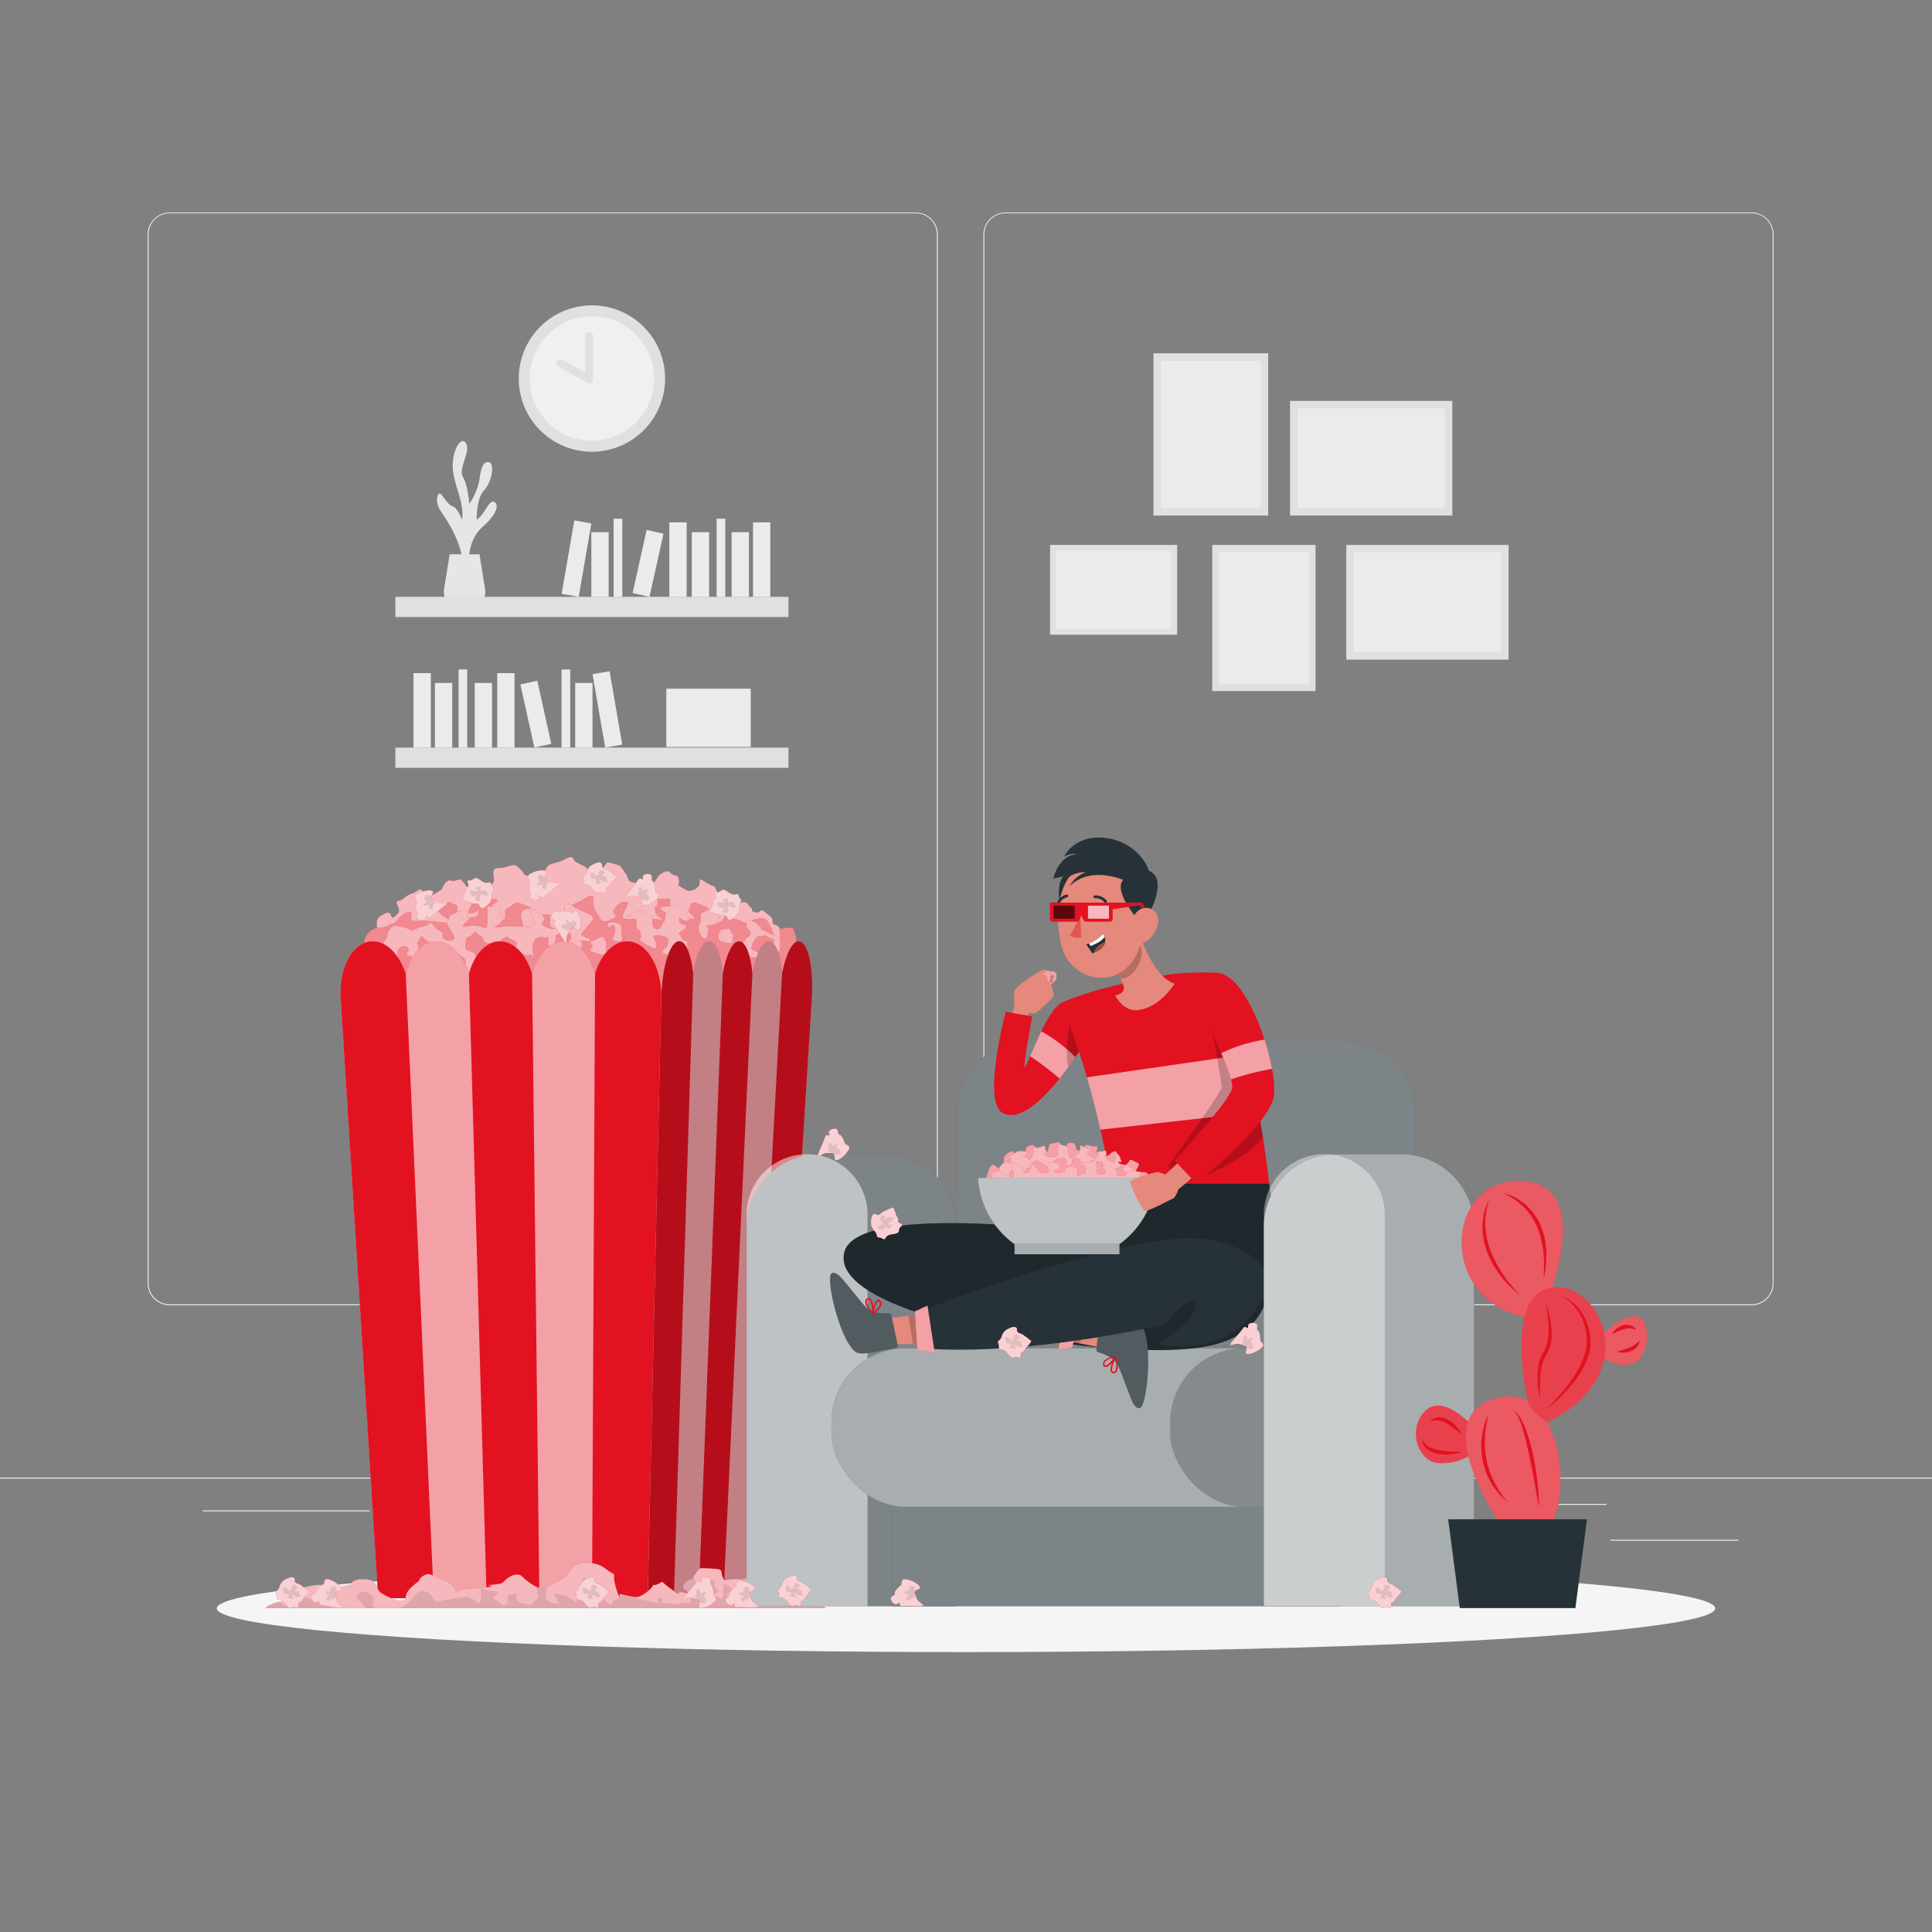 <svg xmlns="http://www.w3.org/2000/svg" viewBox="0 0 500 500"><rect x="0" y="0" width="500" height="500" fill="#808080" stroke="none"/><g id="freepik--background-complete--inject-21"><rect y="382.4" width="500" height="0.25" style="fill:#ebebeb"></rect><rect x="416.78" y="398.49" width="33.12" height="0.25" style="fill:#ebebeb"></rect><rect x="322.53" y="401.21" width="8.69" height="0.25" style="fill:#ebebeb"></rect><rect x="396.59" y="389.21" width="19.19" height="0.25" style="fill:#ebebeb"></rect><rect x="52.46" y="390.89" width="43.19" height="0.25" style="fill:#ebebeb"></rect><rect x="104.56" y="390.89" width="6.33" height="0.25" style="fill:#ebebeb"></rect><rect x="131.47" y="395.11" width="93.68" height="0.25" style="fill:#ebebeb"></rect><path d="M237,337.8H43.91a5.71,5.71,0,0,1-5.7-5.71V60.66A5.71,5.71,0,0,1,43.91,55H237a5.71,5.71,0,0,1,5.71,5.71V332.09A5.71,5.71,0,0,1,237,337.8ZM43.91,55.2a5.46,5.46,0,0,0-5.45,5.46V332.09a5.46,5.46,0,0,0,5.45,5.46H237a5.47,5.47,0,0,0,5.46-5.46V60.66A5.47,5.47,0,0,0,237,55.2Z" style="fill:#ebebeb"></path><path d="M453.31,337.8H260.21a5.72,5.72,0,0,1-5.71-5.71V60.66A5.72,5.72,0,0,1,260.21,55h193.1A5.71,5.71,0,0,1,459,60.66V332.09A5.71,5.71,0,0,1,453.31,337.8ZM260.21,55.2a5.47,5.47,0,0,0-5.46,5.46V332.09a5.47,5.47,0,0,0,5.46,5.46h193.1a5.47,5.47,0,0,0,5.46-5.46V60.66a5.47,5.47,0,0,0-5.46-5.46Z" style="fill:#ebebeb"></path><rect x="354.58" y="134.88" width="29.68" height="42" transform="translate(213.54 525.3) rotate(-90)" style="fill:#e0e0e0"></rect><rect x="356.52" y="136.85" width="25.81" height="38.05" transform="translate(213.54 525.3) rotate(-90)" style="fill:#ebebeb"></rect><rect x="340.01" y="97.59" width="29.68" height="42" transform="translate(236.27 473.44) rotate(-90)" style="fill:#e0e0e0"></rect><rect x="341.95" y="99.56" width="25.81" height="38.05" transform="translate(236.27 473.44) rotate(-90)" style="fill:#ebebeb"></rect><rect x="313.72" y="141.04" width="26.73" height="37.82" transform="translate(654.18 319.89) rotate(180)" style="fill:#e0e0e0"></rect><rect x="315.47" y="142.82" width="23.24" height="34.26" transform="translate(654.18 319.89) rotate(180)" style="fill:#ebebeb"></rect><rect x="298.52" y="91.43" width="29.68" height="42" transform="translate(626.72 224.86) rotate(180)" style="fill:#e0e0e0"></rect><rect x="300.45" y="93.4" width="25.81" height="38.05" transform="translate(626.72 224.86) rotate(180)" style="fill:#ebebeb"></rect><rect x="276.58" y="136.21" width="23.24" height="32.89" transform="translate(440.86 -135.55) rotate(90)" style="fill:#e0e0e0"></rect><rect x="278.1" y="137.76" width="20.21" height="29.8" transform="translate(440.86 -135.55) rotate(90)" style="fill:#ebebeb"></rect><circle cx="153.19" cy="97.96" r="18.94" transform="translate(-19.34 40.55) rotate(-14.19)" style="fill:#e0e0e0"></circle><circle cx="153.19" cy="97.96" r="16.1" transform="translate(22.65 224.55) rotate(-76.72)" style="fill:#f0f0f0"></circle><polyline points="152.43 86.92 152.43 98.17 144.97 93.95" style="fill:#f0f0f0"></polyline><path d="M152.43,99.17a1,1,0,0,1-.49-.13l-7.46-4.22a1,1,0,1,1,1-1.74l6,3.38V86.92a1,1,0,0,1,2,0V98.17a1,1,0,0,1-.5.87A1,1,0,0,1,152.43,99.17Z" style="fill:#e0e0e0"></path><path d="M121.47,146.19s-.92-6,3.48-9.89,4-6.16,2.75-6.46-2.41,3.56-4.35,4.63c0,0-.06-5.51,1.91-7.54s3-7.25,1.12-7.34-2.06,3.1-2.45,5.37a19,19,0,0,1-2.46,5.45s-.41-4.93-1.68-7,2.12-6.67.81-8.7S117,116.6,117.17,121s3.09,9,2.42,13.52c0,0-1.28-3.19-2.43-3.48s-2.31-2.4-3.08-3.18-1.74,1.92,0,4.44,6.18,9.22,5.51,14.65Z" style="fill:#e6e6e6"></path><path d="M124.09,143.45l1.44,9a4.58,4.58,0,0,1-4.53,5.31h-1.54a4.58,4.58,0,0,1-4.53-5.31l1.44-9Z" style="fill:#e6e6e6"></path><rect x="102.33" y="154.46" width="101.72" height="5.23" transform="translate(306.38 314.15) rotate(180)" style="fill:#e0e0e0"></rect><rect x="194.89" y="135.2" width="4.48" height="19.27" transform="translate(394.25 289.66) rotate(180)" style="fill:#ebebeb"></rect><rect x="173.22" y="135.2" width="4.48" height="19.27" transform="translate(350.92 289.66) rotate(180)" style="fill:#ebebeb"></rect><rect x="146.95" y="134.96" width="4.48" height="19.27" transform="translate(271.66 312.41) rotate(-170.22)" style="fill:#ebebeb"></rect><rect x="189.33" y="137.74" width="4.48" height="16.73" transform="translate(383.15 292.2) rotate(180)" style="fill:#ebebeb"></rect><rect x="179.03" y="137.74" width="4.48" height="16.73" transform="translate(362.55 292.2) rotate(180)" style="fill:#ebebeb"></rect><rect x="153.03" y="137.74" width="4.48" height="16.73" transform="translate(310.55 292.2) rotate(180)" style="fill:#ebebeb"></rect><rect x="165.46" y="137.45" width="4.48" height="16.73" transform="translate(299.79 324.53) rotate(-167.47)" style="fill:#ebebeb"></rect><rect x="185.46" y="134.24" width="2.24" height="20.22" transform="translate(373.16 288.7) rotate(180)" style="fill:#ebebeb"></rect><rect x="158.8" y="134.24" width="2.24" height="20.22" transform="translate(319.85 288.7) rotate(180)" style="fill:#ebebeb"></rect><rect x="102.33" y="193.48" width="101.72" height="5.23" style="fill:#e0e0e0"></rect><rect x="107.01" y="174.21" width="4.48" height="19.27" style="fill:#ebebeb"></rect><rect x="128.68" y="174.21" width="4.48" height="19.27" style="fill:#ebebeb"></rect><rect x="154.95" y="173.97" width="4.48" height="19.27" transform="translate(-28.9 29.36) rotate(-9.78)" style="fill:#ebebeb"></rect><rect x="112.56" y="176.75" width="4.48" height="16.73" style="fill:#ebebeb"></rect><rect x="122.86" y="176.75" width="4.48" height="16.73" style="fill:#ebebeb"></rect><rect x="148.86" y="176.75" width="4.48" height="16.73" style="fill:#ebebeb"></rect><rect x="136.43" y="176.46" width="4.48" height="16.73" transform="translate(-36.79 34.48) rotate(-12.53)" style="fill:#ebebeb"></rect><rect x="118.68" y="173.26" width="2.24" height="20.22" style="fill:#ebebeb"></rect><rect x="145.33" y="173.26" width="2.24" height="20.22" style="fill:#ebebeb"></rect><rect x="172.45" y="178.23" width="21.84" height="15.07" style="fill:#ebebeb"></rect></g><g id="freepik--Shadow--inject-21"><ellipse id="freepik--path--inject-21" cx="250" cy="416.24" rx="193.89" ry="11.32" style="fill:#f5f5f5"></ellipse></g><g id="freepik--Popcorns--inject-21"><path d="M97.68,241.3c0-1.19-.79-3.43.92-4.35s2.24-1.06,2.64,0,.92.26,1.32-.14.79-.39.66-1.45-1.27-2,0-2.24,1.43-1.19,3.28-1.84,2.24-1.72,2.76-.66-.39,2.37.8,2a30.65,30.65,0,0,0,4.22-2.42s1-2.72,2.37-2.32,2-.74,2.9,0a8.87,8.87,0,0,1,1.8,2.81s-1.14,1,2.16,0,4.35-2,4.35-3.05-.93-3,1.18-3,3.57-1.05,4.36-.66,2.11,1.71,2.11,2.11,4.05,1.71,4.05,1.71a3.84,3.84,0,0,1,1.22-2.24c1.06-.92.13-1.58,2.9-2.24s4.09-2.37,4.75-1S151.88,224,152,225s1.23,1.31,1.21,1.45.37.13,1.43-.53a13,13,0,0,0,2.5-2.77s3.17.66,3.43,1.05,1.22,1.59,1.6,2.25.25,2,2.49,2,4,1.06,4.88-.39l.92-1.45s2.13-1.85,3-.79,1.71.39,2.1,1.32a2.93,2.93,0,0,1,0,2s2.64,1.72,3,1.45,1.3-.13,2.17-1.18-.46-2.64,1.52-1.32,2.64,1.05,2.9,1.71.92,1.57.53,2.17-.53,2,.92,2,1.85.32,3.43,0,3.07-.87,3.52,0,1.34,1.13,1.08,1.52,1.33.93,1.86.53.53-.79,1.45,0,2,1.39,2,2.08-.13,1.09.66,1.22,1.58,1.32,2,2.11.48.57.75,3.29-2.34,11.48-2.34,12.27-100.85,8.19-100.85,8.19Z" style="fill:#E21221"></path><path d="M97.68,241.3c0-1.19-.79-3.43.92-4.35s2.24-1.06,2.64,0,.92.26,1.32-.14.79-.39.66-1.45-1.27-2,0-2.24,1.43-1.19,3.28-1.84,2.24-1.72,2.76-.66-.39,2.37.8,2a30.65,30.65,0,0,0,4.22-2.42s1-2.72,2.37-2.32,2-.74,2.9,0a8.87,8.87,0,0,1,1.8,2.81s-1.14,1,2.16,0,4.35-2,4.35-3.05-.93-3,1.18-3,3.57-1.05,4.36-.66,2.11,1.71,2.11,2.11,4.05,1.71,4.05,1.71a3.84,3.84,0,0,1,1.22-2.24c1.06-.92.13-1.58,2.9-2.24s4.09-2.37,4.75-1S151.88,224,152,225s1.23,1.31,1.21,1.45.37.13,1.43-.53a13,13,0,0,0,2.5-2.77s3.17.66,3.43,1.05,1.22,1.59,1.6,2.25.25,2,2.49,2,4,1.06,4.88-.39l.92-1.45s2.13-1.85,3-.79,1.71.39,2.1,1.32a2.93,2.93,0,0,1,0,2s2.64,1.72,3,1.45,1.3-.13,2.17-1.18-.46-2.64,1.52-1.32,2.64,1.05,2.9,1.71.92,1.57.53,2.17-.53,2,.92,2,1.85.32,3.43,0,3.07-.87,3.52,0,1.34,1.13,1.08,1.52,1.33.93,1.86.53.53-.79,1.45,0,2,1.39,2,2.08-.13,1.09.66,1.22,1.58,1.32,2,2.11.48.57.75,3.29-2.34,11.48-2.34,12.27-100.85,8.19-100.85,8.19Z" style="fill:#fff;opacity:0.7;isolation:isolate"></path><path d="M201.92,247.76s-2.11-10.07-4.49-10.11a9.43,9.43,0,0,0-4.48,1.22,13.37,13.37,0,0,0-3.43-1.22c-1.05-.05-1-1.81-2.21,0s-2.39.84-2.27,2.51-3.7,1.76-2.9,0,2.11-2.44,1.58-3.81l-.53-1.38s-3.37-1.76-4.06-1.28-.33,1.06-.9,1.83,3.74,3,0,2.13-4.8,2.45-4.8-1.3v-3.76H170a2.17,2.17,0,0,1,0,1.88c-.48,1-.48-1.35-.48,1s4.48,2.9,0,2.37-9.5,1.17-8.18-1.52l1.32-2.7a2.54,2.54,0,0,0-1.53-.14c-1.11.14-1.62,1.24-2.29,2s1.46,1.38,0,2.13-3,1.36-3.57,0-.26,0-1.31-2.13.79-5-2.64-2.93-6.11,2.23-4.9,3.76,2.79,3.33,2.79,3.33.26.54-1.58,1.08,1.32,2.12-1.85.54-3.43-.85-3.43-2.67v-1.82h0c-1.58-.26-3.16.09-3.43.84s.25,5.34-1.59,4-1.57.48-1.84-1.37-1.31-3.77,0-4.65,2.91-.09,1.32-.89a17.7,17.7,0,0,0-3.16-1.19l-2.9,2v2.13s-1.35,1.89-2.26,0-.64-.31-.91-1.89l-.26-1.58s3.16-1.42,0-1.63l-3.17-.22s-2.11.46-2.11,1.42-1.84,2.92,0,2.6,1.85-1.65,1.85-.33-1.38,1.41-2.67,1.63-1.93,1.62-2.4,0-.47-.05-.47-1.63v-1.58h0l-2.11-1.05-2.37,1.45a1,1,0,0,0,0,1.51l.79.73s4.31,2.31-1.14,1.55-7.17.38-7.1-1l.06-1.36s0-.68-1.57.06a5.57,5.57,0,0,0-2.38,2.28l-4.81,2.13-1.26.33s.28,3.86,0,4.37A5.2,5.2,0,0,0,97.2,250c1.33,2.12,3.44,7.39,11.88,9.11s10.29,6.1,26.11,5.89,17.14.93,29.28-1.75,17.72-1.38,22.84-4.14,11.39-8.53,12.07-8.42S201.92,247.76,201.92,247.76Z" style="fill:#E21221"></path><path d="M201.92,247.76s-2.11-10.07-4.49-10.11a9.43,9.43,0,0,0-4.48,1.22,13.37,13.37,0,0,0-3.43-1.22c-1.05-.05-1-1.81-2.21,0s-2.39.84-2.27,2.51-3.7,1.76-2.9,0,2.11-2.44,1.58-3.81l-.53-1.38s-3.37-1.76-4.06-1.28-.33,1.06-.9,1.83,3.74,3,0,2.13-4.8,2.45-4.8-1.3v-3.76H170a2.17,2.17,0,0,1,0,1.88c-.48,1-.48-1.35-.48,1s4.48,2.9,0,2.37-9.5,1.17-8.18-1.52l1.32-2.7a2.54,2.54,0,0,0-1.53-.14c-1.11.14-1.62,1.24-2.29,2s1.46,1.38,0,2.13-3,1.36-3.57,0-.26,0-1.31-2.13.79-5-2.64-2.93-6.11,2.23-4.9,3.76,2.79,3.33,2.79,3.33.26.54-1.58,1.08,1.32,2.12-1.85.54-3.43-.85-3.43-2.67v-1.82h0c-1.58-.26-3.16.09-3.43.84s.25,5.34-1.59,4-1.57.48-1.84-1.37-1.31-3.77,0-4.65,2.91-.09,1.32-.89a17.7,17.7,0,0,0-3.16-1.19l-2.9,2v2.13s-1.35,1.89-2.26,0-.64-.31-.91-1.89l-.26-1.58s3.16-1.42,0-1.63l-3.17-.22s-2.11.46-2.11,1.42-1.84,2.92,0,2.6,1.85-1.65,1.85-.33-1.38,1.41-2.67,1.63-1.93,1.62-2.4,0-.47-.05-.47-1.63v-1.58h0l-2.11-1.05-2.37,1.45a1,1,0,0,0,0,1.51l.79.73s4.31,2.31-1.14,1.55-7.17.38-7.1-1l.06-1.36s0-.68-1.57.06a5.57,5.57,0,0,0-2.38,2.28l-4.81,2.13-1.26.33s.28,3.86,0,4.37A5.2,5.2,0,0,0,97.2,250c1.33,2.12,3.44,7.39,11.88,9.11s10.29,6.1,26.11,5.89,17.14.93,29.28-1.75,17.72-1.38,22.84-4.14,11.39-8.53,12.07-8.42S201.92,247.76,201.92,247.76Z" style="fill:#fff;opacity:0.5;isolation:isolate"></path><path d="M97.68,249.74s2.11-10.07,4.48-10.11a9.44,9.44,0,0,1,4.49,1.22,13.37,13.37,0,0,1,3.43-1.22c1,0,1-1.81,2.21,0s2.39.84,2.27,2.51,3.69,1.76,2.9,0-2.11-2.44-1.58-3.82l.53-1.37s3.36-1.76,4-1.28.33,1.06.91,1.83-3.74,3,0,2.13,4.79,2.45,4.79-1.31v-3.75h3.48a2.17,2.17,0,0,0,0,1.88c.48,1,.48-1.35.48,1s-4.48,2.9,0,2.38,9.49,1.17,8.18-1.53L137,235.63a2.54,2.54,0,0,1,1.53-.14c1.1.14,1.62,1.24,2.29,2s-1.46,1.38,0,2.13,3,1.36,3.56,0,.27,0,1.32-2.13-.79-5,2.64-2.93,6.11,2.23,4.9,3.75-2.79,3.34-2.79,3.34-.27.54,1.58,1.08-1.32,2.12,1.85.54,3.42-.85,3.42-2.67v-1.82h0c1.59-.26,3.17.09,3.43.84s-.25,5.33,1.59,4,1.58.48,1.84-1.37,1.32-3.77,0-4.65-2.9-.1-1.32-.89a18,18,0,0,1,3.17-1.19l2.9,2v2.13s1.34,1.89,2.25,0,.65-.31.91-1.89l.27-1.59s-3.17-1.41,0-1.63l3.16-.21s2.11.46,2.11,1.41,1.85,2.93,0,2.6-1.84-1.64-1.84-.32,1.37,1.41,2.66,1.63,1.94,1.62,2.41,0,.46,0,.46-1.63v-1.58h0l2.11-1.06,2.38,1.45a1,1,0,0,1,0,1.51l-.79.74s-4.31,2.31,1.14,1.55,7.17.38,7.1-1l-.07-1.37s0-.67,1.57.06a5.61,5.61,0,0,1,2.39,2.29l4.81,2.13,1.25.32s-.27,3.87,0,4.37a5.17,5.17,0,0,1-.77,4.54c-1.34,2.12-3.45,7.39-11.88,9.11s-10.29,6.1-26.11,5.89-17.15.93-29.28-1.76-17.72-1.37-22.84-4.13-11.39-8.54-12.08-8.42S97.68,249.74,97.68,249.74Z" style="fill:#E21221"></path><path d="M97.68,249.74s2.11-10.07,4.48-10.11a9.44,9.44,0,0,1,4.49,1.22,13.37,13.37,0,0,1,3.43-1.22c1,0,1-1.81,2.21,0s2.39.84,2.27,2.51,3.69,1.76,2.9,0-2.11-2.44-1.58-3.82l.53-1.37s3.36-1.76,4-1.28.33,1.06.91,1.83-3.74,3,0,2.13,4.79,2.45,4.79-1.31v-3.75h3.48a2.17,2.17,0,0,0,0,1.88c.48,1,.48-1.35.48,1s-4.48,2.9,0,2.38,9.49,1.17,8.18-1.53L137,235.63a2.54,2.54,0,0,1,1.53-.14c1.1.14,1.62,1.24,2.29,2s-1.46,1.38,0,2.13,3,1.36,3.56,0,.27,0,1.32-2.13-.79-5,2.64-2.93,6.11,2.23,4.9,3.75-2.79,3.34-2.79,3.34-.27.54,1.58,1.08-1.32,2.12,1.85.54,3.42-.85,3.42-2.67v-1.82h0c1.59-.26,3.17.09,3.43.84s-.25,5.33,1.59,4,1.58.48,1.84-1.37,1.32-3.77,0-4.65-2.9-.1-1.32-.89a18,18,0,0,1,3.17-1.19l2.9,2v2.13s1.34,1.89,2.25,0,.65-.31.91-1.89l.27-1.59s-3.17-1.41,0-1.63l3.16-.21s2.11.46,2.11,1.41,1.85,2.93,0,2.6-1.84-1.64-1.84-.32,1.37,1.41,2.66,1.63,1.94,1.62,2.41,0,.46,0,.46-1.63v-1.58h0l2.11-1.06,2.38,1.45a1,1,0,0,1,0,1.51l-.79.74s-4.31,2.31,1.14,1.55,7.17.38,7.1-1l-.07-1.37s0-.67,1.57.06a5.61,5.61,0,0,1,2.39,2.29l4.81,2.13,1.25.32s-.27,3.87,0,4.37a5.17,5.17,0,0,1-.77,4.54c-1.34,2.12-3.45,7.39-11.88,9.11s-10.29,6.1-26.11,5.89-17.15.93-29.28-1.76-17.72-1.37-22.84-4.13-11.39-8.54-12.08-8.42S97.68,249.74,97.68,249.74Z" style="fill:#fff;opacity:0.7;isolation:isolate"></path><path d="M104,250.87s-1.85-4.3-.79-5.35,2.24-.66,2.5,0-1.12,1.63,0,1.84,2.18,1.13,2.38-.26.39-2.24,0-2.64-.34,0,.23-.87.34-1.77,1.48-.71,2.72,1.71,2.48,2.37-2,.66,0,1.39,3,.79,4.25,0,1.5-.63,2,0,2,1.43,1.94,2.16-.21,6.19.91,3.17,2.71-3.13,1.84-4.33.58-.54-.87-1.2-2.17-.53-1.88-1.85-.33-1.86.91-2.18,1.1-1.77,2.09-.85,1,.4,1.52,1.32a5.58,5.58,0,0,0,.52.92c.55.82,1.74,0,2.8-.11s-.09,1,1.06-.1,1.95-1.37,2.34-.84,2.21.76,2,1.58-1.21.87,0,1.58,2.62,1.78,3.41,1.16,1.32,3.72.79-.63,2.36-4.09,2.9-3.82,1.3-.73,1.06,1,1.12,1.95,1.68.49.16-2,.56-2.12,1.18-1.14,1.58-.7,2.26-.44,2.11,1.09-1.16,1.1-.15,1.54a21.22,21.22,0,0,1,2.9,1.84s-.41.31,0-1-1.21-1.44.41-1.32,1.77.52,2.27,1.05-1.16,1.58,0,1.85,3.69,1.5,3.61.22,0-2.94,0-2.94-1.53-1.93-1-2.44.53-1.3,1.45-1.17,1.32-1.48,1.85,0-1.85,3.63.66,3.63,2.39-3,2.39-3a1.48,1.48,0,0,1,1.43-.66c1,.09,1.72.39,2,1.19s.4,1.31,0,1.84,2.9,2.11,2.9,2.11,1.59,1.19,1.32-.66-1.52-2.37,0-2.37,2.74.26,3,.92-.13,2.11-.52,2.24-2.07,1.66.61,1.82,6.35,2.07,5.51.06a6.16,6.16,0,0,1-.45-3.54s-1.45-.05-1.72-1.11-1.34-.57.4-1.71,1.29-3.75,2.72-2.45,1.36.08,1.43,2.05,1.92,3.3,2.18,2.11,0,0,.26-1.18-.79-2,0-1.85,2.39-.82,2.9.13.4,1.19,0,1.85-.37,2.08.35,2.16,3.08,1.11,3.08,0,.4-1.63,0-1.9a2.91,2.91,0,0,1-.67-1.34s.67-.9,1.46-.9,3.14-.44,2.84.18,2.21,1.6.42,2.85-.16.17-1.32,1.61-2.2,2.48-.88,2.75,2.22.87,3.28.92,2.9,0,1.52-1.13-2.19-.45-1.52-2.17,1.25-2.24,2-2.24,1.56-.26,1.82.13,2.79.64,1.53,1.77-.37,3.38.35,2.58,1.48.28,1.48-1.84v-3.43s-.47-1.06,0-1.06,3.23-.79,3.5.14,1,2.46.52,3.08a7.06,7.06,0,0,1-.49.63c-.45.53.56,2.09.66,2.88s1.74.87,0,3.33.29,2.21-2.71,5.11-5.76,5.27-12.88,8.44-76.62,9-83.74,9.49-13.06-3.82-13.06-7.12,4.75-15.75,4-15.92-3.16-3.07-3.3-3.59a22.66,22.66,0,0,1-.13-3.25,4.29,4.29,0,0,1,3.43-3.48c2-.26,2.3-.25,2.53,1.59s-1.61,2-1.74,2.63a2.58,2.58,0,0,0,.4,2.64,19.43,19.43,0,0,0,1.34,2.1S104.36,251.78,104,250.87Z" style="fill:#E21221"></path><path d="M104,250.87s-1.85-4.3-.79-5.35,2.24-.66,2.5,0-1.12,1.63,0,1.84,2.18,1.13,2.38-.26.39-2.24,0-2.64-.34,0,.23-.87.34-1.77,1.48-.71,2.72,1.71,2.48,2.37-2,.66,0,1.39,3,.79,4.25,0,1.5-.63,2,0,2,1.43,1.94,2.16-.21,6.19.91,3.17,2.71-3.13,1.84-4.33.58-.54-.87-1.2-2.17-.53-1.88-1.85-.33-1.86.91-2.18,1.1-1.77,2.09-.85,1,.4,1.52,1.32a5.58,5.58,0,0,0,.52.92c.55.82,1.74,0,2.8-.11s-.09,1,1.06-.1,1.95-1.37,2.34-.84,2.21.76,2,1.58-1.21.87,0,1.58,2.62,1.78,3.41,1.16,1.32,3.72.79-.63,2.36-4.09,2.9-3.82,1.3-.73,1.06,1,1.12,1.95,1.68.49.16-2,.56-2.12,1.18-1.14,1.58-.7,2.26-.44,2.11,1.09-1.16,1.1-.15,1.54a21.22,21.22,0,0,1,2.9,1.84s-.41.31,0-1-1.21-1.44.41-1.32,1.77.52,2.27,1.05-1.16,1.58,0,1.85,3.69,1.5,3.61.22,0-2.94,0-2.94-1.53-1.93-1-2.44.53-1.3,1.45-1.17,1.32-1.48,1.85,0-1.85,3.63.66,3.63,2.39-3,2.39-3a1.48,1.48,0,0,1,1.43-.66c1,.09,1.72.39,2,1.19s.4,1.31,0,1.84,2.9,2.11,2.9,2.11,1.59,1.19,1.32-.66-1.52-2.37,0-2.37,2.74.26,3,.92-.13,2.11-.52,2.24-2.07,1.66.61,1.82,6.35,2.07,5.51.06a6.16,6.16,0,0,1-.45-3.54s-1.45-.05-1.72-1.11-1.34-.57.4-1.71,1.29-3.75,2.72-2.45,1.36.08,1.43,2.05,1.92,3.3,2.18,2.11,0,0,.26-1.18-.79-2,0-1.85,2.39-.82,2.9.13.4,1.19,0,1.85-.37,2.08.35,2.16,3.08,1.11,3.08,0,.4-1.63,0-1.9a2.91,2.91,0,0,1-.67-1.34s.67-.9,1.46-.9,3.14-.44,2.84.18,2.21,1.6.42,2.85-.16.17-1.32,1.61-2.2,2.48-.88,2.75,2.22.87,3.28.92,2.9,0,1.52-1.13-2.19-.45-1.52-2.17,1.25-2.24,2-2.24,1.56-.26,1.82.13,2.79.64,1.53,1.77-.37,3.38.35,2.58,1.48.28,1.48-1.84v-3.43s-.47-1.06,0-1.06,3.23-.79,3.5.14,1,2.46.52,3.08a7.06,7.06,0,0,1-.49.63c-.45.53.56,2.09.66,2.88s1.74.87,0,3.33.29,2.21-2.71,5.11-5.76,5.27-12.88,8.44-76.62,9-83.74,9.49-13.06-3.82-13.06-7.12,4.75-15.75,4-15.92-3.16-3.07-3.3-3.59a22.66,22.66,0,0,1-.13-3.25,4.29,4.29,0,0,1,3.43-3.48c2-.26,2.3-.25,2.53,1.59s-1.61,2-1.74,2.63a2.58,2.58,0,0,0,.4,2.64,19.43,19.43,0,0,0,1.34,2.1S104.36,251.78,104,250.87Z" style="fill:#fff;opacity:0.5;isolation:isolate"></path><path d="M171.14,258.37l-3.5,155.21H97.88l-9.7-155.21c-.5-8.11,3.19-14.78,8.25-14.78,3.62,0,6.9,3.44,8.6,8.38,1.27-4.94,4.24-8.38,7.86-8.38s6.85,3.44,8.48,8.38c1.34-4.94,4.37-8.38,8-8.38s6.8,3.44,8.34,8.38c1.42-4.94,4.51-8.38,8.14-8.38S152.57,247,154,252c1.52-4.94,4.66-8.38,8.28-8.38C167.36,243.59,171.32,250.26,171.14,258.37Z" style="fill:#E21221"></path><path d="M171.14,258.37l-3.5,155.21H97.88l-9.7-155.21c-.5-8.11,3.19-14.78,8.25-14.78,3.62,0,6.9,3.44,8.6,8.38,1.27-4.94,4.24-8.38,7.86-8.38s6.85,3.44,8.48,8.38c1.34-4.94,4.37-8.38,8-8.38s6.8,3.44,8.34,8.38c1.42-4.94,4.51-8.38,8.14-8.38S152.57,247,154,252c1.52-4.94,4.66-8.38,8.28-8.38C167.36,243.59,171.32,250.26,171.14,258.37Z" style="fill:#fff;opacity:0.6"></path><path d="M105,252l7.26,161.61H97.88l-9.7-155.21c-.5-8.11,3.19-14.78,8.25-14.78C100.05,243.59,103.33,247,105,252Z" style="fill:#E21221"></path><path d="M137.7,252l1.88,161.61H125.94L121.37,252c1.34-4.94,4.37-8.38,8-8.38S136.16,247,137.7,252Z" style="fill:#E21221"></path><path d="M171.14,258.37l-3.5,155.21H153.22L154,252c1.52-4.94,4.66-8.38,8.28-8.38C167.36,243.59,171.32,250.26,171.14,258.37Z" style="fill:#E21221"></path><path d="M171.14,258.37l-3.5,155.21H200.4l9.7-155.21c.51-8.11-1-14.78-3.38-14.78-1.7,0-3.36,3.44-4.32,8.38-.43-4.94-1.72-8.38-3.42-8.38s-3.33,3.44-4.26,8.38c-.46-4.94-1.77-8.38-3.47-8.38s-3.31,3.44-4.19,8.38c-.51-4.94-1.85-8.38-3.55-8.38s-3.28,3.44-4.12,8.38c-.55-4.94-1.91-8.38-3.61-8.38C173.4,243.59,171.32,250.26,171.14,258.37Z" style="fill:#E21221"></path><path d="M171.14,258.37l-3.5,155.21H200.4l9.7-155.21c.51-8.11-1-14.78-3.38-14.78-1.7,0-3.36,3.44-4.32,8.38-.43-4.94-1.72-8.38-3.42-8.38s-3.33,3.44-4.26,8.38c-.46-4.94-1.77-8.38-3.47-8.38s-3.31,3.44-4.19,8.38c-.51-4.94-1.85-8.38-3.55-8.38s-3.28,3.44-4.12,8.38c-.55-4.94-1.91-8.38-3.61-8.38C173.4,243.59,171.32,250.26,171.14,258.37Z" style="fill:#fff;opacity:0.6"></path><path d="M202.4,252l-8.76,161.61h6.76l9.7-155.21c.51-8.11-1-14.78-3.38-14.78C205,243.59,203.36,247,202.4,252Z" style="fill:#E21221"></path><path d="M187.06,252l-6.24,161.61h6.4L194.72,252c-.46-4.94-1.77-8.38-3.47-8.38S187.94,247,187.06,252Z" style="fill:#E21221"></path><path d="M171.14,258.37l-3.5,155.21h6.77l5-161.61c-.55-4.94-1.91-8.38-3.61-8.38C173.4,243.59,171.32,250.26,171.14,258.37Z" style="fill:#E21221"></path><path d="M171.14,258.37l-3.5,155.21H200.4l9.7-155.21c.51-8.11-1-14.78-3.38-14.78-1.7,0-3.36,3.44-4.32,8.38-.43-4.94-1.72-8.38-3.42-8.38s-3.33,3.44-4.26,8.38c-.46-4.94-1.77-8.38-3.47-8.38s-3.31,3.44-4.19,8.38c-.51-4.94-1.85-8.38-3.55-8.38s-3.28,3.44-4.12,8.38c-.55-4.94-1.91-8.38-3.61-8.38C173.4,243.59,171.32,250.26,171.14,258.37Z" style="opacity:0.2;isolation:isolate"></path><path d="M137.21,226.13c2.21-1.24,4.88-1.18,4.09,0s0,1.45,1.19,2.11,4.09-.66,1.32,1.45-2.91,2.38-3.3,2.64-.9-1.05-1,0-2.05.73-2.32,0,.53-1.23,0-1.62-.05-2.9-.05-2.9S135.91,226.87,137.21,226.13Z" style="fill:#E21221"></path><path d="M137.21,226.13c2.21-1.24,4.88-1.18,4.09,0s0,1.45,1.19,2.11,4.09-.66,1.32,1.45-2.91,2.38-3.3,2.64-.9-1.05-1,0-2.05.73-2.32,0,.53-1.23,0-1.62-.05-2.9-.05-2.9S135.91,226.87,137.21,226.13Z" style="fill:#fff;opacity:0.8;isolation:isolate"></path><path d="M140.8,226.79c-.79-.66-1.52-.46-1.52,0s-.33.2,0,.83.53.23.33.62-1.08.56-.47.87,1.2-.64,1.2,0-.08,1.18.46.91.4.79.53-.26.13-.92.53-1S140.8,226.79,140.8,226.79Z" style="opacity:0.1;isolation:isolate"></path><path d="M107.89,231.33c2.21-1.24,4.87-1.19,4.08,0s0,1.45,1.19,2.11,4.09-.66,1.32,1.45-2.91,2.38-3.3,2.64-.9-1.06-1,0-2.06.73-2.32,0,.53-1.22,0-1.61-.06-2.9-.06-2.9S106.59,232.06,107.89,231.33Z" style="fill:#E21221"></path><path d="M107.89,231.33c2.21-1.24,4.87-1.19,4.08,0s0,1.45,1.19,2.11,4.09-.66,1.32,1.45-2.91,2.38-3.3,2.64-.9-1.06-1,0-2.06.73-2.32,0,.53-1.22,0-1.61-.06-2.9-.06-2.9S106.59,232.06,107.89,231.33Z" style="fill:#fff;opacity:0.8;isolation:isolate"></path><path d="M111.47,232c-.79-.66-1.51-.46-1.51,0s-.33.2,0,.83.53.23.33.62-1.09.56-.48.87,1.2-.64,1.2,0-.07,1.18.46.91.4.79.53-.26.13-.93.53-1S111.47,232,111.47,232Z" style="opacity:0.1;isolation:isolate"></path><path d="M149.75,236.49c1,2.34.61,5-.48,4.06s-1.44-.17-2.23.93.17,4.14-1.6,1.14-2-3.17-2.23-3.59,1.15-.77.11-1-.48-2.13.24-2.31,1.15.67,1.61.19,2.88.29,2.88.29S149.17,235.11,149.75,236.49Z" style="fill:#E21221"></path><path d="M149.75,236.49c1,2.34.61,5-.48,4.06s-1.44-.17-2.23.93.17,4.14-1.6,1.14-2-3.17-2.23-3.59,1.15-.77.11-1-.48-2.13.24-2.31,1.15.67,1.61.19,2.88.29,2.88.29S149.17,235.11,149.75,236.49Z" style="fill:#fff;opacity:0.8;isolation:isolate"></path><path d="M148.67,240c.75-.7.64-1.45.18-1.5s-.16-.35-.82-.1-.29.5-.66.26-.42-1.14-.81-.58.5,1.27-.14,1.2-1.15-.22-.95.34-.84.31.2.56.9.24.92.64S148.67,240,148.67,240Z" style="opacity:0.1;isolation:isolate"></path><path d="M170.15,232.57c-1.83,1.75-4.43,2.36-4,1s-.36-1.4-1.67-1.75-3.8,1.65-1.64-1.08,2.24-3,2.55-3.37,1.13.8.95-.24,1.8-1.22,2.23-.61-.21,1.32.4,1.57.77,2.8.77,2.8S171.23,231.54,170.15,232.57Z" style="fill:#E21221"></path><path d="M170.15,232.57c-1.83,1.75-4.43,2.36-4,1s-.36-1.4-1.67-1.75-3.8,1.65-1.64-1.08,2.24-3,2.55-3.37,1.13.8.95-.24,1.8-1.22,2.23-.61-.21,1.32.4,1.57.77,2.8.77,2.8S171.23,231.54,170.15,232.57Z" style="fill:#fff;opacity:0.8;isolation:isolate"></path><path d="M166.52,232.82c.92.44,1.58.07,1.46-.38s.27-.27-.2-.8-.57-.09-.47-.52.91-.81.24-1-1,.92-1.16.29-.22-1.15-.67-.76-.58-.67-.45.38.1.93-.27,1.09S166.52,232.82,166.52,232.82Z" style="opacity:0.1;isolation:isolate"></path><path d="M152.93,224c2.17-1.3,2.95-.88,2.9,0s1.19.81,1.65,1.26,1.26.79,1.45,1.15.93,0,.33.88-1,1-1.32,1.59-.33.59-.92.85.3,1.78-.81,1.32-1.3.59-2.16-.2-.79-1.22-1.64-1.7-1.26.24-1.26-.81-.59-1.18,0-1.64a2.05,2.05,0,0,0,.73-1.12A3.4,3.4,0,0,1,152.93,224Z" style="fill:#E21221"></path><path d="M152.93,224c2.17-1.3,2.95-.88,2.9,0s1.19.81,1.65,1.26,1.26.79,1.45,1.15.93,0,.33.88-1,1-1.32,1.59-.33.59-.92.85.3,1.78-.81,1.32-1.3.59-2.16-.2-.79-1.22-1.64-1.7-1.26.24-1.26-.81-.59-1.18,0-1.64a2.05,2.05,0,0,0,.73-1.12A3.4,3.4,0,0,1,152.93,224Z" style="fill:#fff;opacity:0.8;isolation:isolate"></path><path d="M153,227.13c-.27-1.15-.2-1.66.59-1.2s.73,1.1,1.12.52a3.09,3.09,0,0,0,.48-1.23,1.6,1.6,0,0,1,.78,0c.26.12.85.55.39.93s-1-.15-.46.38.86,0,1,.6.79,1.3,0,1.17-.33.27-.79-.12-1.16-.6-.91-.14.46.93-.14.73-1,0-1-.47.66-.39.14-.72S153.12,227.64,153,227.13Z" style="opacity:0.1;isolation:isolate"></path><path d="M68.77,416.17h145s-5.37-3.43-6.69-3.64-1.24,1-2.93,0-.85.83-1.68-1-.83-1-.83-1.86-1.08-.62-.74-1.85,1.16-2.69-1.32-2.89-2.68.62-3.3,0-.15-.12-1.73,1,.14,3.05-2.57,2.9a16,16,0,0,0-4.36.25c-1.45-1.85,0-2.82-2.07-3a35.26,35.26,0,0,0-4.28-.19c-1.7,1.71-1.29,2.44-2.32,2.9s-2.23,1.15-1.94,2.25,3.53,1.81.29,1.1.14,1.62-3.24-.72-2-2.37-3.61-1.55-.78-.41-1.61.82a9.51,9.51,0,0,1-3,2.34,2.43,2.43,0,0,1-1.86.17c-1.35-.24-3.62-.76-3.62-.76s.41,2.65-.82-1.4.2-3.23-1.24-4.06-2.32-2-4.36-2.33-.15-.56-2-.35-3.2.7-3.76,1.59a7.43,7.43,0,0,1-1.54,1.92,49.4,49.4,0,0,1-5.35,3.15s-1.17.77-3.93-1.09-2.13-2.48-4-2.27-3.09,2.06-3.71,2.27a32.51,32.51,0,0,1-3.71.41s3.66.28-1.57.76l-5.24.48s-1.26,1.47-1.31.28-2.61-2.86-3.64-3-2.48-1.4-3.3-1.4a3.27,3.27,0,0,0-2.36,1.4c-.74.87,1.94-1.19-.74.87s-2.68,3-2.89,4.16-3.78,0-6-1.38-.64-3.29-3.94-3.65-4,.87-4,1.08,1.36-.22-1.63.51-5.26,1.26-5.67.58.83-.83-1.65-.76a21.94,21.94,0,0,0-6.19,1.71l-.2,2.07S69.8,414.66,68.77,416.17Z" style="fill:#E21221"></path><path d="M213.76,416.17h-145c.5-.73,2.11-1.27,3.63-1.63s3.17-.58,3.17-.58l.21-2.07a21.59,21.59,0,0,1,6.19-1.7c2.48-.08,1.24.07,1.65.76s2.69.14,5.67-.59,1.55-.31,1.62-.51.76-1.45,4.06-1.09,1.76,2.33,3.94,3.66,5.76,2.59,6,1.38.21-2.09,2.89-4.16,0,0,.74-.88a3.32,3.32,0,0,1,2.36-1.39c.82,0,2.26,1.24,3.3,1.39s3.59,1.83,3.64,3,1.31-.28,1.31-.28l5.23-.48c5.24-.49,1.57-.76,1.57-.76a35.12,35.12,0,0,0,3.72-.41c.62-.2,1.85-2.06,3.72-2.27s1.23.41,4,2.27a10.37,10.37,0,0,0,1.21.71c1.89.92,2.71.39,2.71.39s.86-.45,1.89-1l0,0,.15-.09h0a25.85,25.85,0,0,0,3.23-2,7.43,7.43,0,0,0,1.54-1.92c.56-.88,1.87-1.38,3.76-1.59s0,0,2,.35,2.91,1.51,4.36,2.33,0,0,1.24,4.06c.09.31.17.59.25.83.92,2.83.57.57.57.57s2.27.52,3.62.76,1.85-.17,1.85-.17a9.63,9.63,0,0,0,3-2.34c.82-1.23,0,0,1.61-.82s.24-.78,3.61,1.55,0,0,3.24.72l.06,0,1,.21h0a.86.86,0,0,0,.18,0c.25,0,.19,0,0-.11-.41-.2-1.39-.68-1.54-1.26a1.26,1.26,0,0,1,.05-.82,3.78,3.78,0,0,1,1.89-1.44,1.49,1.49,0,0,0,.58-.43,10.55,10.55,0,0,1,1.74-2.46,36.41,36.41,0,0,1,4.28.2c2.07.13.62,1.1,2.07,2.95a15.13,15.13,0,0,1,3.56-.29h.05l.75,0c2.72.16,1-1.8,2.57-2.89s1.12-1.59,1.73-1,.82-.21,3.3,0,1.66,1.65,1.32,2.89.74,1,.74,1.85,0,0,.83,1.86,0,0,1.68,1a2.45,2.45,0,0,0,.93.4c.79.14,1-.56,2-.4C208.39,412.74,213.76,416.17,213.76,416.17Z" style="fill:#fff;opacity:0.7;isolation:isolate"></path><path d="M86.13,413.7c0,1.28-.58,2.19-.21,2.47H68.77c.5-.73,2.11-1.27,3.63-1.63.7.26.91,1.2,2.35,1a5.16,5.16,0,0,0,2.68-1.52l1.07-.85,1.61.58L82.38,415s-.2-2.15,1-1.79S86.13,412.42,86.13,413.7Z" style="opacity:0.1;isolation:isolate"></path><path d="M96.37,415.2l.52,1H94.8l-1.68-1.8-.9-.9.43-1.05a2.29,2.29,0,0,1,1.8-.53c1.26.07,2.32,1.69,2.32,1.69Z" style="opacity:0.1;isolation:isolate"></path><path d="M143.29,409.85l-.1,0,.15-.09S143.3,409.84,143.29,409.85Z" style="opacity:0.1;isolation:isolate"></path><path d="M159.55,411c.09.31.17.59.25.83C159.76,411.89,159.75,411.83,159.55,411Z" style="opacity:0.1;isolation:isolate"></path><path d="M213.76,416.17H103.43a8.76,8.76,0,0,0,3.09-2.21c.83-1.22,2.07-2.72,3.3-2.18s1,.06,1.86,1.23l.83,1.18s-.62.58,2.88-.12a47.87,47.87,0,0,1,5.57-.85l1.86.85s1.19,1.95,1.52,0a7.12,7.12,0,0,0,0-3.05l2.61.76s2.59-.28,1.6.75l-1,1,2.68,2,1.27-.58a2.88,2.88,0,0,1,0-1.83c.38-.65,2.23-.63,2.23-.63v1.52s.83,1.16,1.45.94,2.27,1,2.68,0,1.55-.9,1.4-2-.29,0-.16-1.1a2.73,2.73,0,0,0-.57-1.35c1.89.92,2.71.39,2.71.39a7.29,7.29,0,0,1,0,2.85s1.6,1.43,2.41,1.21.82,1,.82-.21-2.34-2.52,0-2.25a10.24,10.24,0,0,1,4.6,2.22l.77-1.59.11-2.78.51-1s1-2.27,1.12-.65.63.14.16,1.64l-.46,1.49s2.11.79,1.85.1a3.25,3.25,0,0,1,.18-1.8s-1.87-3.33,0-1.43,2.09.47,1.88,1.91-.82-.2-.2,1.45-1.24.82.62,1.65,2.48,2.28,2.68,1.24,2.89-1.18,2.06-2.59c0,0,2.27.52,3.62.76l.95.62,5.82,1.21s-1.07-.87,0-1.37,0,1.59,1.12,1.35,3.31.65,3.93,0,3.08.83,2.88-.94c-.11-1.08-.16-1.51-.18-1.68v-.11a.63.63,0,0,1-.17.07h0a.88.88,0,0,1-1-.21A1.91,1.91,0,0,1,177,411a3.18,3.18,0,0,1,.05-.82,3.78,3.78,0,0,1,1.89-1.44,1.49,1.49,0,0,0,.58-.43,1.73,1.73,0,0,1,.45.9c0,.62,1.29,1.79,1.29,1.79s-.25-2.1.67-2.26,3.41.06,3,1.09,2.16,2.46.05,2.57l-2.11.11s-1.44,1.41.41,1.43,1.57-1.1,2.54-.74.83,1.51,1.21-.21a6.55,6.55,0,0,0,.16-2.65s.1-.88.89-.17,1.58.44,1.18,1.7-2.88.23-.41,1.26,2.75.79,3.13.81S193.5,411,193.5,411s-1.71.05-1.53-.66-1.71-1.51-.8-1.63h.05a5.55,5.55,0,0,1,.75,0c2.44.26,1.88.52,2.57,1.43a5.1,5.1,0,0,1,.9,1.7s1.61.7,2.34,1l.35.05c3.92.62,4.42,2.07,4.42,2.07s2.26.28,2.73-.94a1.34,1.34,0,0,0-.21-1.14c-.31-.55-.46-.79,2-.4C208.39,412.74,213.76,416.17,213.76,416.17Z" style="opacity:0.1;isolation:isolate"></path><path d="M85.16,408.74c2.4.79,4.16,2.8,2.75,3s-1.07,1-.76,2.31S90.4,416.63,87,416s-3.72-.55-4.17-.67.17-1.37-.66-.72-1.92-1-1.59-1.68,1.26-.44,1.2-1.09,2.1-2,2.1-2S83.74,408.27,85.16,408.74Z" style="fill:#E21221"></path><path d="M85.16,408.74c2.4.79,4.16,2.8,2.75,3s-1.07,1-.76,2.31S90.4,416.63,87,416s-3.72-.55-4.17-.67.17-1.37-.66-.72-1.92-1-1.59-1.68,1.26-.44,1.2-1.09,2.1-2,2.1-2S83.74,408.27,85.16,408.74Z" style="fill:#fff;opacity:0.8;isolation:isolate"></path><path d="M87.08,411.83c0-1-.67-1.43-1-1.12s-.37-.11-.61.56.18.54-.24.66-1.15-.42-1,.24,1.29.45.81.89-.92.73-.36.94-.32.83.55.22.77-.52,1.09-.28S87.08,411.83,87.08,411.83Z" style="opacity:0.1;isolation:isolate"></path><path d="M184.92,414.6c-1.92,1.66-4.54,2.13-4,.81s-.3-1.42-1.59-1.83-3.87,1.46-1.58-1.16,2.38-2.9,2.71-3.24,1.09.85,1-.19,1.86-1.13,2.26-.5-.27,1.3.32,1.59.63,2.83.63,2.83S186.05,413.62,184.92,414.6Z" style="fill:#E21221"></path><path d="M184.92,414.6c-1.92,1.66-4.54,2.13-4,.81s-.3-1.42-1.59-1.83-3.87,1.46-1.58-1.16,2.38-2.9,2.71-3.24,1.09.85,1-.19,1.86-1.13,2.26-.5-.27,1.3.32,1.59.63,2.83.63,2.83S186.05,413.62,184.92,414.6Z" style="fill:#fff;opacity:0.8;isolation:isolate"></path><path d="M181.28,414.66c.9.49,1.57.16,1.48-.3s.28-.26-.16-.8-.57-.12-.45-.55.95-.76.29-.95-1.05.87-1.18.24-.15-1.17-.62-.8-.55-.7-.47.36.05.93-.32,1.08S181.28,414.66,181.28,414.66Z" style="opacity:0.1;isolation:isolate"></path><path d="M73.39,409c2.17-1.29,3-.88,2.91,0s1.18.82,1.64,1.27,1.26.79,1.45,1.14.93,0,.33.89-1,1-1.32,1.58-.32.59-.92.86.3,1.78-.81,1.32-1.3.59-2.16-.2-.79-1.22-1.64-1.7-1.26.24-1.26-.81-.59-1.18,0-1.65a2.05,2.05,0,0,0,.73-1.12A3.4,3.4,0,0,1,73.39,409Z" style="fill:#E21221"></path><path d="M73.39,409c2.17-1.29,3-.88,2.91,0s1.18.82,1.64,1.27,1.26.79,1.45,1.14.93,0,.33.89-1,1-1.32,1.58-.32.59-.92.86.3,1.78-.81,1.32-1.3.59-2.16-.2-.79-1.22-1.64-1.7-1.26.24-1.26-.81-.59-1.18,0-1.65a2.05,2.05,0,0,0,.73-1.12A3.4,3.4,0,0,1,73.39,409Z" style="fill:#fff;opacity:0.8;isolation:isolate"></path><path d="M73.46,412.18c-.27-1.14-.2-1.65.59-1.19s.73,1.09,1.12.51a3.07,3.07,0,0,0,.48-1.22,1.6,1.6,0,0,1,.78,0c.26.12.85.54.39.92s-1-.14-.46.38.86,0,1,.6.79,1.3,0,1.18-.33.27-.79-.13-1.16-.59-.91-.13.46.92-.14.72-1,0-1-.46.66-.39.14-.72S73.58,412.69,73.46,412.18Z" style="opacity:0.1;isolation:isolate"></path><path d="M151,409c2.17-1.29,2.95-.88,2.9,0s1.19.82,1.65,1.27,1.26.79,1.45,1.14.93,0,.33.89-1,1-1.32,1.58-.33.59-.92.86.3,1.78-.81,1.32-1.3.59-2.16-.2-.79-1.22-1.64-1.7-1.26.24-1.26-.81-.59-1.18,0-1.65a2.05,2.05,0,0,0,.73-1.12A3.4,3.4,0,0,1,151,409Z" style="fill:#E21221"></path><path d="M151,409c2.17-1.29,2.95-.88,2.9,0s1.19.82,1.65,1.27,1.26.79,1.45,1.14.93,0,.33.89-1,1-1.32,1.58-.33.59-.92.86.3,1.78-.81,1.32-1.3.59-2.16-.2-.79-1.22-1.64-1.7-1.26.24-1.26-.81-.59-1.18,0-1.65a2.05,2.05,0,0,0,.73-1.12A3.4,3.4,0,0,1,151,409Z" style="fill:#fff;opacity:0.8;isolation:isolate"></path><path d="M151,412.18c-.27-1.14-.2-1.65.59-1.19s.73,1.09,1.12.51a3.07,3.07,0,0,0,.48-1.22,1.6,1.6,0,0,1,.78,0c.26.12.85.54.39.92s-1-.14-.46.38.86,0,1,.6.79,1.3,0,1.18-.33.27-.79-.13-1.16-.59-.91-.13.46.92-.14.72-1,0-1-.46.66-.39.14-.72S151.15,412.69,151,412.18Z" style="opacity:0.1;isolation:isolate"></path><path d="M190.91,236.52c-1.64,1.91-2.52,1.77-2.75.92s-1.38-.4-2-.68-1.44-.35-1.74-.63-.88.27-.59-.73.62-1.25.75-1.92a1.33,1.33,0,0,1,.6-1.11c.48-.43-.84-1.59.35-1.5s1.05-1,2.11-.5,1.14.91,2.1,1.09,1.12-.62,1.45.38.94.93.52,1.56a2,2,0,0,0-.33,1.29A3.39,3.39,0,0,1,190.91,236.52Z" style="fill:#E21221"></path><path d="M190.91,236.52c-1.64,1.91-2.52,1.77-2.75.92s-1.38-.4-2-.68-1.44-.35-1.74-.63-.88.27-.59-.73.62-1.25.75-1.92a1.33,1.33,0,0,1,.6-1.11c.48-.43-.84-1.59.35-1.5s1.05-1,2.11-.5,1.14.91,2.1,1.09,1.12-.62,1.45.38.94.93.52,1.56a2,2,0,0,0-.33,1.29A3.39,3.39,0,0,1,190.91,236.52Z" style="fill:#fff;opacity:0.8;isolation:isolate"></path><path d="M189.85,233.54c.62,1,.71,1.5-.19,1.32s-1-.81-1.22-.14a3.25,3.25,0,0,0-.07,1.32,1.57,1.57,0,0,1-.73.24c-.29,0-1-.24-.67-.75s1-.17.32-.51-.82.26-1.13-.25-1.16-1-.37-1.12.23-.36.79-.13,1.28.2.9-.16-.73-.73-.1-.73,1-.31,1.1.12-.5.58.1.73S189.57,233.09,189.85,233.54Z" style="opacity:0.1;isolation:isolate"></path><path d="M126.86,233.5c-1.65,1.91-2.52,1.76-2.75.92s-1.39-.4-2-.68-1.44-.36-1.74-.63-.88.26-.59-.74.63-1.25.75-1.92a1.35,1.35,0,0,1,.61-1.1c.48-.44-.85-1.6.35-1.51s1-1,2.11-.49,1.13.91,2.1,1.09,1.11-.62,1.44.37.94.94.52,1.56a2.12,2.12,0,0,0-.33,1.29A3.47,3.47,0,0,1,126.86,233.5Z" style="fill:#E21221"></path><path d="M126.86,233.5c-1.65,1.91-2.52,1.76-2.75.92s-1.39-.4-2-.68-1.44-.36-1.74-.63-.88.26-.59-.74.63-1.25.75-1.92a1.35,1.35,0,0,1,.61-1.1c.48-.44-.85-1.6.35-1.51s1-1,2.11-.49,1.13.91,2.1,1.09,1.11-.62,1.44.37.94.94.52,1.56a2.12,2.12,0,0,0-.33,1.29A3.47,3.47,0,0,1,126.86,233.5Z" style="fill:#fff;opacity:0.8;isolation:isolate"></path><path d="M125.79,230.51c.62,1,.71,1.51-.18,1.32s-1-.81-1.23-.13a3.1,3.1,0,0,0-.06,1.31,1.59,1.59,0,0,1-.74.25c-.29,0-1-.25-.67-.76s1-.17.32-.5-.82.26-1.13-.26-1.16-1-.37-1.11.23-.36.79-.13,1.29.19.91-.17-.74-.72-.1-.73,1-.3,1.09.13-.5.58.1.72S125.52,230.06,125.79,230.51Z" style="opacity:0.1;isolation:isolate"></path></g><g id="freepik--Character--inject-21"><path d="M251.84,269.57h110.3a4.21,4.21,0,0,1,4.21,4.21v65.39a18.48,18.48,0,0,1-18.48,18.48H266.12a18.48,18.48,0,0,1-18.48-18.48V273.78A4.21,4.21,0,0,1,251.84,269.57Z" transform="translate(613.99 627.22) rotate(180)" style="fill:#263238"></path><path d="M251.84,269.57h110.3a4.21,4.21,0,0,1,4.21,4.21v65.39a18.48,18.48,0,0,1-18.48,18.48H266.12a18.48,18.48,0,0,1-18.48-18.48V273.78A4.21,4.21,0,0,1,251.84,269.57Z" transform="translate(613.99 627.22) rotate(180)" style="fill:#fff;opacity:0.4;isolation:isolate"></path><path d="M193.22,298.71h54.41a0,0,0,0,1,0,0v98.12a18.84,18.84,0,0,1-18.84,18.84H212.06a18.84,18.84,0,0,1-18.84-18.84V298.71A0,0,0,0,1,193.22,298.71Z" transform="translate(440.86 714.39) rotate(180)" style="fill:#263238"></path><path d="M193.22,298.71h54.41a0,0,0,0,1,0,0v98.12a18.84,18.84,0,0,1-18.84,18.84H212.06a18.84,18.84,0,0,1-18.84-18.84V298.71A0,0,0,0,1,193.22,298.71Z" transform="translate(440.86 714.39) rotate(180)" style="fill:#fff;opacity:0.4;isolation:isolate"></path><path d="M193.22,415.68h31.3V314.36a15.65,15.65,0,0,0-15.65-15.65h0a15.65,15.65,0,0,0-15.65,15.65Z" style="fill:#fff;opacity:0.5;isolation:isolate"></path><rect x="231.11" y="376.53" width="116.02" height="39.14" transform="translate(578.24 792.21) rotate(180)" style="fill:#263238"></rect><rect x="231.11" y="376.53" width="116.02" height="39.14" transform="translate(578.24 792.21) rotate(180)" style="fill:#fff;opacity:0.4;isolation:isolate"></rect><rect x="215.2" y="348.91" width="140.89" height="41.07" rx="19.15" transform="translate(571.28 738.89) rotate(180)" style="fill:#263238"></rect><rect x="215.2" y="348.91" width="140.89" height="41.07" rx="19.15" transform="translate(571.28 738.89) rotate(180)" style="fill:#fff;opacity:0.6;isolation:isolate"></rect><rect x="302.82" y="348.91" width="52.98" height="41.07" rx="19.15" transform="translate(658.62 738.89) rotate(180)" style="opacity:0.2;isolation:isolate"></rect><g id="freepik--group--inject-21"><path d="M261,265.53l1.58-5.35a11.72,11.72,0,0,1,0-3.82c.4-1.32,7-5.53,7.78-5.47s2.3,5.86,2.34,6.65-4.63,4.75-4.87,4.75-1.56-.13-1.56-.13l-1.18,5.14Z" style="fill:#e4897b"></path><path d="M279.85,271.21s-.57.94-1.54,2.38c-.53.77-1.17,1.68-1.89,2.68s-1.4,1.88-2.2,2.86c-4.42,5.51-10.54,11.43-14.87,8.82-5.16-3.12.92-26.08.92-26.08l6.86,1.16s-2.44,13-1.91,13.15c.15,0,.65-1.11,1.38-2.83s1.76-4.15,2.88-6.45c1.54-3.17,3.31-6.18,5-7.24l4.35,3.9.19,1.36Z" style="fill:#E21221"></path><path d="M278.31,273.59c-.53.77-1.17,1.68-1.89,2.68s-1.4,1.88-2.2,2.86a79.56,79.56,0,0,0-7.62-5.78c.76-1.77,1.76-4.15,2.88-6.45A39.61,39.61,0,0,1,278.31,273.59Z" style="fill:#fff;opacity:0.6;isolation:isolate"></path><path d="M279.85,271.21s-1.35,2.21-3.43,5.06c-1.05-6,.77-13.11.77-13.11l1.79,1.76Z" style="opacity:0.2;isolation:isolate"></path><path d="M328.46,306.32H287.57c-.74-4.25-1.64-9-2.78-14-1-4.35-2.14-8.91-3.51-13.55a163.94,163.94,0,0,0-6.84-19.15,84.48,84.48,0,0,1,11.43-3.88,156.12,156.12,0,0,1,17.29-3.63,79.34,79.34,0,0,1,12.14-.33,60.47,60.47,0,0,1,3.11,7.51c1,2.65,2.06,6.05,3.22,10.24.29,1.05.58,2.15.87,3.29.1.39.19.78.29,1.17,1,4,2,8.55,2.93,13.72q.58,3.24,1.14,6.79Q327.73,300,328.46,306.32Z" style="fill:#E21221"></path><path d="M293.52,237.58c1.55,5.58,5.21,15.39,10.47,17,0,0-3.87,6.33-9.66,6.86-3.69.33-5.73-3.83-5.73-3.83,3.76-.7,2.32-3.45-.64-6.91Z" style="fill:#e4897b"></path><path d="M291.26,242.93,288,250.71a19,19,0,0,1,1.89,2.56c3.69.28,6.34-5.58,5.44-8C295,244.33,291.91,243.73,291.26,242.93Z" style="opacity:0.2;isolation:isolate"></path><path d="M281.85,227.94c3.25,2,2,5.69-4.93,11.66-3.05-3.64-3.84-10.91-1.61-12.84S279,226.2,281.85,227.94Z" style="fill:#263238"></path><path d="M295.65,233.24c0,7.71.36,12.23-3.28,16.4-5.49,6.28-15.18,3.33-17.47-4.24-2-6.8-1.69-18.28,5.66-21.78a10.51,10.51,0,0,1,15.09,9.62Z" style="fill:#e4897b"></path><path d="M284.3,236c0,.62-.27,1.15-.68,1.17s-.76-.46-.8-1.08.26-1.16.67-1.19S284.22,235.41,284.3,236Z" style="fill:#263238"></path><path d="M277.19,236.46c0,.62-.27,1.15-.68,1.17s-.77-.46-.81-1.09.27-1.15.68-1.17S277.15,235.83,277.19,236.46Z" style="fill:#263238"></path><path d="M279.53,236.61a22.62,22.62,0,0,1-2.68,5.53,3.61,3.61,0,0,0,3,.38Z" style="fill:#de5753"></path><path d="M286.11,233.67a.39.39,0,0,0,.23-.07.37.37,0,0,0,.05-.52,3.66,3.66,0,0,0-3.08-1.34.37.37,0,0,0-.33.39v0a.38.38,0,0,0,.41.32h0a2.9,2.9,0,0,1,2.42,1.08A.4.4,0,0,0,286.11,233.67Z" style="fill:#263238"></path><path d="M273.81,234.25a.39.39,0,0,0,.32-.23,2.93,2.93,0,0,1,2-1.78.38.38,0,0,0,.29-.44.36.36,0,0,0-.42-.29,3.66,3.66,0,0,0-2.52,2.23.36.36,0,0,0,.2.48h0A.41.41,0,0,0,273.81,234.25Z" style="fill:#263238"></path><path d="M292.19,226.61c-3.52,1.44-2.85,5.29,3,12.29,3.6-3.09,5.56-10.14,3.67-12.39S295.27,225.35,292.19,226.61Z" style="fill:#263238"></path><path d="M299.68,239.17a7.3,7.3,0,0,1-3.22,4.59c-2.19,1.35-4-.43-4-2.86,0-2.19,1.15-5.55,3.63-5.91S300.19,236.84,299.68,239.17Z" style="fill:#e4897b"></path><path d="M281.1,244.46a19.28,19.28,0,0,1,1.58,2.28l.45-.18c2.06-.83,2.74-1.89,2.87-2.81a2.83,2.83,0,0,0-.16-1.34,2.67,2.67,0,0,0-.35-.69,10.58,10.58,0,0,1-3.69,2.45C281.38,244.36,281.1,244.46,281.1,244.46Z" style="fill:#263238"></path><path d="M281.8,244.17l.48.66c1.93-.79,3.19-1.59,3.56-2.42a2.67,2.67,0,0,0-.35-.69A10.58,10.58,0,0,1,281.8,244.17Z" style="fill:#fff"></path><path d="M283.13,246.56c2.06-.83,2.74-1.89,2.87-2.81a7.12,7.12,0,0,0-2.1,1.36A2.72,2.72,0,0,0,283.13,246.56Z" style="fill:#a24e3f"></path><path d="M291.67,228.11s-9.1-4.47-14.84,1.23a7.65,7.65,0,0,1,4.25-3.63s-4.5-.19-5.75,3l0-1.93-2.72.58s1.3-6.09,6.19-6.29a4.62,4.62,0,0,0-3.45.67s2.56-5.73,10.6-4.89,12,7.77,11.51,10.06S291.67,228.11,291.67,228.11Z" style="fill:#263238"></path><path d="M284,319.41s-62.23-8.94-65.51,4.71C215,338.56,265,348.3,294.83,349.31s38.42-6.09,33.63-43H287.58Z" style="fill:#263238"></path><path d="M284,319.41s-62.23-8.94-65.51,4.71C215,338.56,265,348.3,294.83,349.31s38.42-6.09,33.63-43H287.58Z" style="opacity:0.2;isolation:isolate"></path><polygon points="249.34 347.88 236.3 347.88 230.04 347.89 229.29 341.3 235.08 340.53 249.22 338.63 249.34 347.88" style="fill:#e4897b"></polygon><path d="M230.7,340.47l1.59,7.52a.77.77,0,0,1-.61.91l-3.75.67s-5,1.27-6.37.38c-4.09-2.61-8-19.16-6.36-20.39.61-.45,1.66.23,2.19.77,1.68,1.72,5.25,6.49,6.67,7.9,1.65,1.66,4.58,1.71,5.87,1.64A.75.75,0,0,1,230.7,340.47Z" style="fill:#263238"></path><polygon points="249.34 347.88 236.3 347.88 235.08 340.53 249.22 338.63 249.34 347.88" style="opacity:0.2;isolation:isolate"></polygon><path d="M230.7,340.47l1.59,7.52a.77.77,0,0,1-.61.91l-3.75.67s-5,1.27-6.37.38c-4.09-2.61-8-19.16-6.36-20.39.61-.45,1.66.23,2.19.77,1.68,1.72,5.25,6.49,6.67,7.9,1.65,1.66,4.58,1.71,5.87,1.64A.75.75,0,0,1,230.7,340.47Z" style="fill:#fff;opacity:0.2;isolation:isolate"></path><polygon points="268.39 336.24 280.76 340.35 286.71 342.33 285.33 348.82 279.59 347.72 265.58 345.04 268.39 336.24" style="fill:#e4897b"></polygon><path d="M283.73,349.15l.87-7.63a.76.76,0,0,1,.87-.67l3.77.55s5.12.37,6.16,1.66c3.05,3.77,1.56,20.71-.41,21.35-.72.23-1.51-.75-1.84-1.43-1-2.15-2.93-7.81-3.82-9.6-1.05-2.09-3.81-3.07-5.06-3.41A.76.76,0,0,1,283.73,349.15Z" style="fill:#263238"></path><polygon points="268.39 336.24 280.76 340.35 279.59 347.72 265.58 345.04 268.39 336.24" style="opacity:0.2;isolation:isolate"></polygon><polygon points="277.44 348.87 273.91 349.2 276.02 337 280.07 339.13 277.44 348.87" style="fill:#E21221"></polygon><polygon points="277.44 348.87 273.91 349.2 276.02 337 280.07 339.13 277.44 348.87" style="fill:#fff;opacity:0.6;isolation:isolate"></polygon><path d="M283.73,349.15l.87-7.63a.76.76,0,0,1,.87-.67l3.77.55s5.12.37,6.16,1.66c3.05,3.77,1.56,20.71-.41,21.35-.72.23-1.51-.75-1.84-1.43-1-2.15-2.93-7.81-3.82-9.6-1.05-2.09-3.81-3.07-5.06-3.41A.76.76,0,0,1,283.73,349.15Z" style="fill:#fff;opacity:0.2;isolation:isolate"></path><path d="M289.25,353.29a2.66,2.66,0,0,1-.23,1.62,1,1,0,0,1-.92.46.59.59,0,0,1-.55-.28c-.53-.9.71-3.67.86-4a.16.16,0,0,1,.17-.1.19.19,0,0,1,.17.14A10.56,10.56,0,0,1,289.25,353.29Zm-1.47,1.33a.79.79,0,0,0,.08.26.22.22,0,0,0,.22.11.64.64,0,0,0,.63-.31,4.28,4.28,0,0,0-.15-2.95A8.33,8.33,0,0,0,287.78,354.62Z" style="fill:#E21221"></path><path d="M288.78,351.18l0,.08c-.35.89-1.87,2.65-2.75,2.53a.65.65,0,0,1-.53-.6,1.11,1.11,0,0,1,.15-.85c.63-1,2.83-1.34,2.95-1.34a.15.15,0,0,1,.17.09A.16.16,0,0,1,288.78,351.18ZM285.83,353v.09c.06.26.17.27.22.28.51.07,1.68-1.07,2.19-2a4,4,0,0,0-2.31,1.12.69.69,0,0,0-.11.46Z" style="fill:#E21221"></path><path d="M237.48,339.57s57.89-22.48,75.62-18.73,17.81,13,8.82,21.68-22.41,5.32-22.41,5.32,10.55-6.32,9.81-10.22-7.44,5-7.44,5-35,8.55-63.87,6.3Z" style="fill:#263238"></path><polygon points="236.78 339.39 240.03 337.9 241.9 350.08 237.38 349.35 236.78 339.39" style="fill:#E21221"></polygon><polygon points="236.78 339.39 240.03 337.9 241.9 350.08 237.38 349.35 236.78 339.39" style="fill:#fff;opacity:0.6;isolation:isolate"></polygon><path d="M280.08,233.6h-8.35v4.25a.69.69,0,0,0,.69.69h6.23a.67.67,0,0,0,.62-.39l.57-1.17.58,1.17a.67.67,0,0,0,.62.39h6.23a.69.69,0,0,0,.69-.69V233.6Z" style="fill:#E21221"></path><rect x="272.69" y="234.38" width="5.43" height="3.38" style="opacity:0.6;isolation:isolate"></rect><rect x="281.56" y="234.38" width="5.43" height="3.38" transform="translate(568.56 472.14) rotate(180)" style="fill:#fff;opacity:0.7"></rect><polygon points="287.96 233.6 295.66 233.6 296.27 234.93 295.48 234.94 295.05 234.27 287.64 235.36 287.96 233.6" style="fill:#E21221"></polygon><path d="M259.82,301.51c0-1.55-.16-2.08.53-2.71s1.49-1.05,1.85-.69a10.22,10.22,0,0,0,1.25,1.25c.13,0,1.05-1.15,1.32-1.12s.43,0,.72-.72-.1-.73.66-.89.7-.6,1.26-.2,2,1.12,1.91,1.45,1.67.3,1.81,0,.3-2.14,1-2,1.52-.36,1.75-.29a.83.83,0,0,1,.66.85,9.51,9.51,0,0,1,.16,1.42c0,.3,1.39-.44,1.4-1.21a.83.83,0,0,1,.88-.93c.36,0,1,.1,1.15.41s.37.51.3.81,0,.56.56.69,1.35.59,1.35,0a1.75,1.75,0,0,1,.46-1.19,1.19,1.19,0,0,1,.7-.13c.13.06,1.41.33,1.68.39s.79-.49.79.27-.24,1,0,1.25a2.49,2.49,0,0,0,.92.73c.2,0,1.78.52,2.31-.2s1.56-1,1.78-.5,1.14,1,.9,1.56-1.27,1.21-.18,1.36,1.62.58,2.11-.08.7-1.29,1.42-.73,1.65.46,1.49,1.16a3,3,0,0,1-.63,1.12c0,.1-.3,1,1,.79s2-.07,2.14,1a21.74,21.74,0,0,1,.16,2.31c0,.33-36.72,5-38.88,3.33s-2.23-1.85-2.89-3.3-.49-1.28,0-3.2,1.22-2.3,1.65-2.07,1.09,1.12,1.62.85A3.19,3.19,0,0,0,259.82,301.51Z" style="fill:#E21221"></path><path d="M259.82,301.51c0-1.55-.16-2.08.53-2.71s1.49-1.05,1.85-.69a10.22,10.22,0,0,0,1.25,1.25c.13,0,1.05-1.15,1.32-1.12s.43,0,.72-.72-.1-.73.66-.89.7-.6,1.26-.2,2,1.12,1.91,1.45,1.67.3,1.81,0,.3-2.14,1-2,1.52-.36,1.75-.29a.83.83,0,0,1,.66.85,9.51,9.51,0,0,1,.16,1.42c0,.3,1.39-.44,1.4-1.21a.83.83,0,0,1,.88-.93c.36,0,1,.1,1.15.41s.37.51.3.81,0,.56.56.69,1.35.59,1.35,0a1.75,1.75,0,0,1,.46-1.19,1.19,1.19,0,0,1,.7-.13c.13.06,1.41.33,1.68.39s.79-.49.79.27-.24,1,0,1.25a2.49,2.49,0,0,0,.92.73c.2,0,1.78.52,2.31-.2s1.56-1,1.78-.5,1.14,1,.9,1.56-1.27,1.21-.18,1.36,1.62.58,2.11-.08.7-1.29,1.42-.73,1.65.46,1.49,1.16a3,3,0,0,1-.63,1.12c0,.1-.3,1,1,.79s2-.07,2.14,1a21.74,21.74,0,0,1,.16,2.31c0,.33-36.72,5-38.88,3.33s-2.23-1.85-2.89-3.3-.49-1.28,0-3.2,1.22-2.3,1.65-2.07,1.09,1.12,1.62.85A3.19,3.19,0,0,0,259.82,301.51Z" style="fill:#fff;opacity:0.6;isolation:isolate"></path><path d="M259.3,305.26c-.59-2-1.29-2.47-.35-3.56s1.09-1.08,1.73-.89,1.09.33,1-.6-1-.68.35-1.45,1.23-.91,2.17-.86,2.13.2,1.58.86-1.73.42-.54.67,1,1.53,1.63.2.69-1.21.64-1.74-.74-.83.6-.83,2.32-1.09,2.42,0,.59.89,0,1.38.54,1,1.24.89,2.12.2,2.07-.57-.19-.62,0-1.46-.5-1.33.59-1.08,1.88.34,2,.89.15.74,0,1,.65,2.58,1.64,1.34.84-.45,1.33-1.53-.44-2,.89-1.19,2.18.3,1.83,1-1.19.79-.49,1.23,1.68,1.54,2.27.45-.2-1.43.84-1.39,1.49-.74,1.58.35-.54.59,0,1.29,1.68,1.79,2.18.69.05-2.67.64-1.66,1.24,1.6,1,1.95-1.2-.54-.48.45.19,1.34,1.08,1,.35-1.22,1.63-.2,1.43,1.09,1.28,2.42a5.46,5.46,0,0,1-4.6,5.05C285.31,310.26,260.43,309.07,259.3,305.26Z" style="fill:#E21221"></path><path d="M259.3,305.26c-.59-2-1.29-2.47-.35-3.56s1.09-1.08,1.73-.89,1.09.33,1-.6-1-.68.35-1.45,1.23-.91,2.17-.86,2.13.2,1.58.86-1.73.42-.54.67,1,1.53,1.63.2.69-1.21.64-1.74-.74-.83.6-.83,2.32-1.09,2.42,0,.59.89,0,1.38.54,1,1.24.89,2.12.2,2.07-.57-.19-.62,0-1.46-.5-1.33.59-1.08,1.88.34,2,.89.15.74,0,1,.65,2.58,1.64,1.34.84-.45,1.33-1.53-.44-2,.89-1.19,2.18.3,1.83,1-1.19.79-.49,1.23,1.68,1.54,2.27.45-.2-1.43.84-1.39,1.49-.74,1.58.35-.54.59,0,1.29,1.68,1.79,2.18.69.05-2.67.64-1.66,1.24,1.6,1,1.95-1.2-.54-.48.45.19,1.34,1.08,1,.35-1.22,1.63-.2,1.43,1.09,1.28,2.42a5.46,5.46,0,0,1-4.6,5.05C285.31,310.26,260.43,309.07,259.3,305.26Z" style="fill:#fff;opacity:0.7;isolation:isolate"></path><path d="M295,309.19h2.11V307.4a6.28,6.28,0,0,0-.68.07c-1.25.2-1-.69-.95-.79a2.85,2.85,0,0,0,.62-1.12c.17-.69-.75-.59-1.48-1.15s-.92.06-1.42.72-1,.23-2.11.09-.06-.78.18-1.37-.69-1-.9-1.55-1.25-.23-1.78.49-2.11.23-2.31.2a2.39,2.39,0,0,1-.92-.73c-.24-.29,0-.49,0-1.25s-.53-.2-.79-.26-1.55-.33-1.69-.4a1.35,1.35,0,0,0-.69.13,1.78,1.78,0,0,0-.46,1.19c0,.63-.82.16-1.35,0s-.63-.39-.56-.69-.17-.49-.3-.8-.79-.42-1.15-.42a.84.84,0,0,0-.88.94c0,.77-1.43,1.5-1.4,1.21a11.1,11.1,0,0,0-.16-1.42.86.86,0,0,0-.66-.86c-.23-.07-1,.46-1.75.3s-.89,1.68-1,2-1.91.32-1.81,0-1.36-1.06-1.92-1.46-.49,0-1.25.2-.36.13-.66.89-.46.76-.72.73-1.19,1.12-1.32,1.12a10.22,10.22,0,0,1-1.25-1.25c-.36-.37-1.16.06-1.85.69s-.56,1.15-.53,2.7a3.16,3.16,0,0,1-.95.86c-.53.26-1.19-.63-1.62-.86s-1.15.17-1.65,2.08-.66,1.75,0,3.2.73,1.61,2.89,3.29c1.73,1.35,25.76-1.4,35.14-2.71Z" style="fill:#E21221"></path><path d="M295,309.19h2.11V307.4a6.28,6.28,0,0,0-.68.07c-1.25.2-1-.69-.95-.79a2.85,2.85,0,0,0,.62-1.12c.17-.69-.75-.59-1.48-1.15s-.92.06-1.42.72-1,.23-2.11.09-.06-.78.18-1.37-.69-1-.9-1.55-1.25-.23-1.78.49-2.11.23-2.31.2a2.39,2.39,0,0,1-.92-.73c-.24-.29,0-.49,0-1.25s-.53-.2-.79-.26-1.55-.33-1.69-.4a1.35,1.35,0,0,0-.69.13,1.78,1.78,0,0,0-.46,1.19c0,.63-.82.16-1.35,0s-.63-.39-.56-.69-.17-.49-.3-.8-.79-.42-1.15-.42a.84.84,0,0,0-.88.94c0,.77-1.43,1.5-1.4,1.21a11.1,11.1,0,0,0-.16-1.42.86.86,0,0,0-.66-.86c-.23-.07-1,.46-1.75.3s-.89,1.68-1,2-1.91.32-1.81,0-1.36-1.06-1.92-1.46-.49,0-1.25.2-.36.13-.66.89-.46.76-.72.73-1.19,1.12-1.32,1.12a10.22,10.22,0,0,1-1.25-1.25c-.36-.37-1.16.06-1.85.69s-.56,1.15-.53,2.7a3.16,3.16,0,0,1-.95.86c-.53.26-1.19-.63-1.62-.86s-1.15.17-1.65,2.08-.66,1.75,0,3.2.73,1.61,2.89,3.29c1.73,1.35,25.76-1.4,35.14-2.71Z" style="fill:#fff;opacity:0.6;isolation:isolate"></path><path d="M257.55,305.94S256,304,257,303.5s2.5-.59,2.57,0,3.1,1.72,2.77.46-.86-3.43.26-3,2.51,1.58,2.37,2,.53.93,1.19.4.66-2.51,1.32-1.92a14.94,14.94,0,0,1,1.58,1.92s1.65.53,2.11,0-.39-1.85,0-2-.2-.79,1-.53,2.18-.13,2.11,1-2.11,1.19-1.25,1.49a2.79,2.79,0,0,0,2.3,0c.47-.37.27-1.16.86-1.23s1.45-.39,2.11.07.66.73.66,1.16-.72,1.28.53.75S281,304,281,302.78s-2.17-2.1,0-1.91,2.37-1.56,2.7,0a5.44,5.44,0,0,1,0,2.23,1.19,1.19,0,0,0,1.39.83c.66-.14,1-.06,1-.83s-1.65-2.07,0-1.48a12.76,12.76,0,0,1,3.23,1.48c.13.23-.46.56-.46.76s1.91,1.06,2.5.2-.39-.27.6-.86,1.12-.39,2-.1,1.71,0,1.32.63a9.69,9.69,0,0,0-.86,3.3c.13.19,3.44,1.18,1,2.17S260.19,310,257.55,305.94Z" style="fill:#E21221"></path><path d="M257.55,305.94S256,304,257,303.5s2.5-.59,2.57,0,3.1,1.72,2.77.46-.86-3.43.26-3,2.51,1.58,2.37,2,.53.93,1.19.4.66-2.51,1.32-1.92a14.94,14.94,0,0,1,1.58,1.92s1.65.53,2.11,0-.39-1.85,0-2-.2-.79,1-.53,2.18-.13,2.11,1-2.11,1.19-1.25,1.49a2.79,2.79,0,0,0,2.3,0c.47-.37.27-1.16.86-1.23s1.45-.39,2.11.07.66.73.66,1.16-.72,1.28.53.75S281,304,281,302.78s-2.17-2.1,0-1.91,2.37-1.56,2.7,0a5.44,5.44,0,0,1,0,2.23,1.19,1.19,0,0,0,1.39.83c.66-.14,1-.06,1-.83s-1.65-2.07,0-1.48a12.76,12.76,0,0,1,3.23,1.48c.13.23-.46.56-.46.76s1.91,1.06,2.5.2-.39-.27.6-.86,1.12-.39,2-.1,1.71,0,1.32.63a9.69,9.69,0,0,0-.86,3.3c.13.19,3.44,1.18,1,2.17S260.19,310,257.55,305.94Z" style="fill:#fff;opacity:0.7;isolation:isolate"></path><path d="M299.18,304.82A22.9,22.9,0,0,1,285,324.6H267.28a22,22,0,0,1-4.72-2.62,22.69,22.69,0,0,1-9.46-17.16Z" style="fill:#263238"></path><path d="M299.18,304.82A22.9,22.9,0,0,1,285,324.6H267.28a22,22,0,0,1-4.72-2.62,22.69,22.69,0,0,1-9.46-17.16Z" style="fill:#fff;opacity:0.7;isolation:isolate"></path><rect x="262.56" y="321.83" width="27.16" height="2.77" style="fill:#263238"></rect><rect x="262.56" y="321.83" width="27.16" height="2.77" style="fill:#fff;opacity:0.6;isolation:isolate"></rect><path d="M325.72,287.75l-40.93,4.61c-1-4.35-2.14-8.91-3.51-13.55l41.22-5.95c.1.39.19.78.29,1.17C323.78,278,324.77,282.58,325.72,287.75Z" style="fill:#fff;opacity:0.6;isolation:isolate"></path><path d="M326.86,294.54c-7.14,7.66-18.77,11.17-21,11.78l-.37.1-.24-.1-2.91-4.52s13.83-19.12,13.83-20.43-2.65-15.83-2.65-15.83a111.39,111.39,0,0,0,9.25,8.49C324.19,279.69,325.61,286.5,326.86,294.54Z" style="opacity:0.2;isolation:isolate"></path><path d="M308.33,297.73l-6.7,6.2-1.9-.59c-.48-.14-7.3,1.78-7.26,2.63a33.6,33.6,0,0,0,3.58,7.27c.69.68,6.34-2.6,7.32-2.95s1.57-2.45,1.57-2.45l7.3-6.1Z" style="fill:#e4897b"></path><path d="M329.71,283.56c-1,7.38-20.11,22.76-20.11,22.76l-5.61-6s12.9-13.75,14.83-18.39a4.8,4.8,0,0,0-.26-2.58,60.5,60.5,0,0,0-2.49-6.78c-.6-1.45-1.27-3-2-4.65,0,0-1.59-6.07-1.19-9.63a15.84,15.84,0,0,1,2.41-6.46c4.74.45,9.26,8.88,11.95,17.23a60,60,0,0,1,1.95,7.57A24.1,24.1,0,0,1,329.71,283.56Z" style="fill:#E21221"></path><path d="M329.2,276.62a73.43,73.43,0,0,0-10.64,2.72,60.5,60.5,0,0,0-2.49-6.78,40.08,40.08,0,0,1,11.18-3.51A60,60,0,0,1,329.2,276.62Z" style="fill:#fff;opacity:0.6;isolation:isolate"></path><path d="M224.46,338.36a2.65,2.65,0,0,1-.54-1.56,1,1,0,0,1,.6-.83.62.62,0,0,1,.62,0c.88.56,1.06,3.59,1.07,3.93a.16.16,0,0,1-.1.17.2.2,0,0,1-.22-.05A11.29,11.29,0,0,1,224.46,338.36Zm.69-1.86a.61.61,0,0,0-.19-.2.2.2,0,0,0-.24,0,.65.65,0,0,0-.42.56,4.32,4.32,0,0,0,1.49,2.55A8.1,8.1,0,0,0,225.15,336.5Z" style="fill:#E21221"></path><path d="M225.85,340v-.09c-.1-.95.44-3.21,1.27-3.51a.64.64,0,0,1,.75.29,1.1,1.1,0,0,1,.26.82c-.09,1.19-1.89,2.49-2,2.55a.18.18,0,0,1-.2,0A.16.16,0,0,1,225.85,340Zm1.76-3-.05-.08c-.17-.2-.27-.16-.32-.14-.49.16-1,1.72-1.05,2.74.51-.42,1.47-1.3,1.54-2.06a.74.74,0,0,0-.12-.46Z" style="fill:#E21221"></path><path d="M270.73,251.27c.44-.39,1.45.42,1.63.09s.85.54,1,.53,0,1.3,0,1.42a1.24,1.24,0,0,1-.4.66c-.3.24-.83,1-.94.7s-1-.82-1.07-1,.2-.61.05-.83S269.35,252.49,270.73,251.27Z" style="fill:#E21221"></path><path d="M270.73,251.27c.44-.39,1.45.42,1.63.09s.85.54,1,.53,0,1.3,0,1.42a1.24,1.24,0,0,1-.4.66c-.3.24-.83,1-.94.7s-1-.82-1.07-1,.2-.61.05-.83S269.35,252.49,270.73,251.27Z" style="fill:#fff;opacity:0.6;isolation:isolate"></path><path d="M272.41,254.51c-.05,0-1.33-.75-.85-.86s.25-.57.24-.8,0-.63.52-.53.59.12.43.49-.41.66-.27.75S272.41,254.51,272.41,254.51Z" style="opacity:0.2;isolation:isolate"></path></g><path d="M327.08,298.71h54.41a0,0,0,0,1,0,0v98.13a18.84,18.84,0,0,1-18.84,18.84H345.92a18.84,18.84,0,0,1-18.84-18.84V298.71A0,0,0,0,1,327.08,298.71Z" transform="translate(708.57 714.39) rotate(180)" style="fill:#263238"></path><path d="M327.08,298.71h54.41a0,0,0,0,1,0,0v98.13a18.84,18.84,0,0,1-18.84,18.84H345.92a18.84,18.84,0,0,1-18.84-18.84V298.71A0,0,0,0,1,327.08,298.71Z" transform="translate(708.57 714.39) rotate(180)" style="fill:#fff;opacity:0.6;isolation:isolate"></path><path d="M327.08,415.68h31.3V314.36a15.65,15.65,0,0,0-15.65-15.65h0a15.65,15.65,0,0,0-15.65,15.65Z" style="fill:#fff;opacity:0.4;isolation:isolate"></path><path d="M234.52,408.72c2.49.45,4.51,2.19,3.15,2.6s-.93,1.12-.43,2.38,3.57,2.1.09,2-3.76,0-4.23-.07,0-1.39-.75-.62-2-.75-1.8-1.45,1.18-.61,1-1.25,1.8-2.27,1.8-2.27S233.05,408.45,234.52,408.72Z" style="fill:#E21221"></path><path d="M234.52,408.72c2.49.45,4.51,2.19,3.15,2.6s-.93,1.12-.43,2.38,3.57,2.1.09,2-3.76,0-4.23-.07,0-1.39-.75-.62-2-.75-1.8-1.45,1.18-.61,1-1.25,1.8-2.27,1.8-2.27S233.05,408.45,234.52,408.72Z" style="fill:#fff;opacity:0.8;isolation:isolate"></path><path d="M236.86,411.51c-.19-1-.87-1.32-1.17-1s-.38-.05-.52.64.26.51-.15.69-1.19-.26-.92.37,1.34.27.93.77-.81.85-.23,1-.2.86.58.13.69-.62,1-.42S236.86,411.51,236.86,411.51Z" style="opacity:0.1;isolation:isolate"></path><path d="M191.77,409c2.5.45,4.52,2.19,3.15,2.6s-.92,1.12-.43,2.39,3.57,2.1.09,2-3.75,0-4.22-.08,0-1.38-.75-.62-2.05-.74-1.81-1.45,1.19-.6,1-1.24,1.81-2.27,1.81-2.27S190.3,408.7,191.77,409Z" style="fill:#E21221"></path><path d="M191.77,409c2.5.45,4.52,2.19,3.15,2.6s-.92,1.12-.43,2.39,3.57,2.1.09,2-3.75,0-4.22-.08,0-1.38-.75-.62-2.05-.74-1.81-1.45,1.19-.6,1-1.24,1.81-2.27,1.81-2.27S190.3,408.7,191.77,409Z" style="fill:#fff;opacity:0.8;isolation:isolate"></path><path d="M194.11,411.75c-.18-1-.87-1.32-1.16-1s-.38-.06-.53.63.26.52-.14.7-1.19-.27-.93.36,1.34.27.93.77-.81.85-.23,1-.19.87.58.14.69-.63,1-.43S194.11,411.75,194.11,411.75Z" style="opacity:0.1;isolation:isolate"></path><path d="M326.46,348.86c-1.92,1.65-4.54,2.13-4,.81s-.3-1.42-1.59-1.83-3.88,1.46-1.58-1.16,2.38-2.91,2.71-3.24,1.09.85,1-.2,1.86-1.12,2.26-.49-.28,1.3.32,1.58.63,2.84.63,2.84S327.59,347.88,326.46,348.86Z" style="fill:#E21221"></path><path d="M326.46,348.86c-1.92,1.65-4.54,2.13-4,.81s-.3-1.42-1.59-1.83-3.88,1.46-1.58-1.16,2.38-2.91,2.71-3.24,1.09.85,1-.2,1.86-1.12,2.26-.49-.28,1.3.32,1.58.63,2.84.63,2.84S327.59,347.88,326.46,348.86Z" style="fill:#fff;opacity:0.8;isolation:isolate"></path><path d="M322.82,348.92c.9.49,1.57.15,1.48-.3s.28-.26-.17-.81-.56-.12-.44-.54.95-.77.29-.95-1.05.87-1.18.24-.15-1.17-.62-.8-.56-.7-.47.36.05.93-.32,1.08S322.82,348.92,322.82,348.92Z" style="opacity:0.1;isolation:isolate"></path><path d="M219.58,297.67c-1.33,2.15-3.69,3.4-3.58,2s-.7-1.26-2.06-1.27-3.26,2.56-1.86-.63,1.4-3.48,1.62-3.9,1.3.48.85-.48,1.44-1.63,2-1.15.13,1.33.78,1.42,1.46,2.51,1.46,2.51S220.36,296.39,219.58,297.67Z" style="fill:#E21221"></path><path d="M219.58,297.67c-1.33,2.15-3.69,3.4-3.58,2s-.7-1.26-2.06-1.27-3.26,2.56-1.86-.63,1.4-3.48,1.62-3.9,1.3.48.85-.48,1.44-1.63,2-1.15.13,1.33.78,1.42,1.46,2.51,1.46,2.51S220.36,296.39,219.58,297.67Z" style="fill:#fff;opacity:0.8;isolation:isolate"></path><path d="M216.13,298.82c1,.2,1.54-.33,1.32-.73s.19-.33-.4-.72-.57.05-.59-.39.68-1,0-1-.74,1.14-1,.58-.5-1.06-.84-.57-.73-.5-.34.48.33.88,0,1.13S216.13,298.82,216.13,298.82Z" style="opacity:0.1;isolation:isolate"></path><path d="M203.4,408.52c2.17-1.3,2.95-.88,2.9,0s1.19.81,1.65,1.26,1.25.79,1.45,1.15.93,0,.33.88-1,1-1.32,1.59-.33.59-.92.85.29,1.78-.81,1.32-1.3.59-2.16-.2-.79-1.22-1.65-1.7-1.25.24-1.25-.81-.59-1.18,0-1.64a2.05,2.05,0,0,0,.73-1.12A3.4,3.4,0,0,1,203.4,408.52Z" style="fill:#E21221"></path><path d="M203.4,408.52c2.17-1.3,2.95-.88,2.9,0s1.19.81,1.65,1.26,1.25.79,1.45,1.15.93,0,.33.88-1,1-1.32,1.59-.33.59-.92.85.29,1.78-.81,1.32-1.3.59-2.16-.2-.79-1.22-1.65-1.7-1.25.24-1.25-.81-.59-1.18,0-1.64a2.05,2.05,0,0,0,.73-1.12A3.4,3.4,0,0,1,203.4,408.52Z" style="fill:#fff;opacity:0.8;isolation:isolate"></path><path d="M203.47,411.69c-.27-1.15-.2-1.66.59-1.2s.73,1.1,1.12.52a3.09,3.09,0,0,0,.48-1.23,1.57,1.57,0,0,1,.77,0c.27.12.86.55.4.93s-1-.15-.46.38.86,0,1,.6.79,1.3,0,1.17-.33.27-.79-.12-1.16-.6-.91-.14.46.93-.14.73-1,0-1-.47.66-.39.13-.72S203.59,412.2,203.47,411.69Z" style="opacity:0.1;isolation:isolate"></path><path d="M356.12,409c2.17-1.29,2.95-.88,2.9,0s1.19.82,1.65,1.27,1.25.79,1.45,1.14.92,0,.33.89-1,1-1.32,1.58-.33.59-.92.86.29,1.78-.81,1.32-1.3.59-2.16-.2-.79-1.22-1.65-1.7-1.25.24-1.25-.81-.59-1.18,0-1.65a2.13,2.13,0,0,0,.73-1.12A3.4,3.4,0,0,1,356.12,409Z" style="fill:#E21221"></path><path d="M356.12,409c2.17-1.29,2.95-.88,2.9,0s1.19.82,1.65,1.27,1.25.79,1.45,1.14.92,0,.33.89-1,1-1.32,1.58-.33.59-.92.86.29,1.78-.81,1.32-1.3.59-2.16-.2-.79-1.22-1.65-1.7-1.25.24-1.25-.81-.59-1.18,0-1.65a2.13,2.13,0,0,0,.73-1.12A3.4,3.4,0,0,1,356.12,409Z" style="fill:#fff;opacity:0.8;isolation:isolate"></path><path d="M356.19,412.18c-.27-1.14-.2-1.65.59-1.19s.73,1.09,1.12.51a3.07,3.07,0,0,0,.48-1.22,1.57,1.57,0,0,1,.77,0c.27.12.86.54.4.92s-1-.14-.46.38.85,0,1,.6.79,1.3,0,1.18-.33.27-.79-.13-1.16-.59-.91-.13.46.92-.14.72-1,0-1-.46.66-.39.13-.72S356.31,412.69,356.19,412.18Z" style="opacity:0.1;isolation:isolate"></path><path d="M225.43,316.87c-.09-2.52.65-3,1.4-2.54s1.29-.64,1.9-.83,1.3-.72,1.71-.72.47-.79.93.14.39,1.35.75,1.92a1.34,1.34,0,0,1,.3,1.23c0,.64,1.7.6.77,1.34s-.11,1.43-1.22,1.79-1.45.11-2.28.63-.4,1.21-1.32.7-1.32,0-1.44-.79a2.08,2.08,0,0,0-.63-1.18A3.4,3.4,0,0,1,225.43,316.87Z" style="fill:#E21221"></path><path d="M225.43,316.87c-.09-2.52.65-3,1.4-2.54s1.29-.64,1.9-.83,1.3-.72,1.71-.72.47-.79.93.14.39,1.35.75,1.92a1.34,1.34,0,0,1,.3,1.23c0,.64,1.7.6.77,1.34s-.11,1.43-1.22,1.79-1.45.11-2.28.63-.4,1.21-1.32.7-1.32,0-1.44-.79a2.08,2.08,0,0,0-.63-1.18A3.4,3.4,0,0,1,225.43,316.87Z" style="fill:#fff;opacity:0.8;isolation:isolate"></path><path d="M228.23,318.35c-1.13-.32-1.54-.63-.75-1.1s1.3-.11,1-.73a3.1,3.1,0,0,0-.85-1,1.63,1.63,0,0,1,.38-.68c.23-.18.89-.49,1,.1s-.61.79.11.59.43-.75,1-.58,1.53-.06,1,.57.08.42-.49.63-1.08.72-.55.73,1,0,.56.47-.49.87-.89.65,0-.77-.56-.46S228.74,318.49,228.23,318.35Z" style="opacity:0.1;isolation:isolate"></path><path d="M260.31,344.23c2.16-1.29,2.95-.88,2.9,0s1.18.81,1.64,1.26,1.26.79,1.46,1.15.92,0,.32.89-1,1-1.31,1.58-.33.59-.93.86.3,1.78-.81,1.31-1.3.6-2.15-.19-.8-1.23-1.65-1.7-1.26.24-1.26-.81-.59-1.19,0-1.65a2.05,2.05,0,0,0,.73-1.12A3.36,3.36,0,0,1,260.31,344.23Z" style="fill:#E21221"></path><path d="M260.31,344.23c2.16-1.29,2.95-.88,2.9,0s1.18.81,1.64,1.26,1.26.79,1.46,1.15.92,0,.32.89-1,1-1.31,1.58-.33.59-.93.86.3,1.78-.81,1.31-1.3.6-2.15-.19-.8-1.23-1.65-1.7-1.26.24-1.26-.81-.59-1.19,0-1.65a2.05,2.05,0,0,0,.73-1.12A3.36,3.36,0,0,1,260.31,344.23Z" style="fill:#fff;opacity:0.8;isolation:isolate"></path><path d="M260.37,347.4c-.27-1.14-.2-1.65.59-1.19s.73,1.09,1.13.51a3.16,3.16,0,0,0,.47-1.23,1.6,1.6,0,0,1,.78,0c.26.12.86.55.39.93s-1-.15-.46.38.86,0,1,.6.79,1.3,0,1.18-.33.26-.79-.13-1.16-.59-.91-.13.46.92-.14.72-1,0-1-.46.66-.4.13-.72S260.49,347.91,260.37,347.4Z" style="opacity:0.1;isolation:isolate"></path></g><g id="freepik--Plant--inject-21"><path d="M381.82,369.85s-7.76-9.23-12.72-4.93-2.45,13.44,3.27,13.73a14.41,14.41,0,0,0,9.45-2.88Z" style="fill:#E21221"></path><path d="M381.82,369.85s-7.76-9.23-12.72-4.93-2.45,13.44,3.27,13.73a14.41,14.41,0,0,0,9.45-2.88Z" style="fill:#fff;opacity:0.2;isolation:isolate"></path><path d="M413.45,346.44s6.51-6.82,10.54-5.66,3.62,17.45-8.89,10.86Z" style="fill:#E21221"></path><path d="M413.45,346.44s6.51-6.82,10.54-5.66,3.62,17.45-8.89,10.86Z" style="fill:#fff;opacity:0.3;isolation:isolate"></path><path d="M390.19,397.34s-21.4-29.28-4-35.21,20.47,23.56,15.51,31.76S390.19,397.34,390.19,397.34Z" style="fill:#E21221"></path><path d="M400.11,337.4s13.28-30.82-6.38-31.75-21.81,30.56.82,35.13Z" style="fill:#E21221"></path><path d="M390.19,397.34s-21.4-29.28-4-35.21,20.47,23.56,15.51,31.76S390.19,397.34,390.19,397.34Z" style="fill:#fff;opacity:0.3;isolation:isolate"></path><path d="M400.11,337.4s13.28-30.82-6.38-31.75-21.81,30.56.82,35.13Z" style="fill:#fff;opacity:0.3;isolation:isolate"></path><path d="M395.4,362.64s-6.45-27.22,6-29.39,24.65,22.42-1,34.78C400.34,368,395.94,365.3,395.4,362.64Z" style="fill:#E21221"></path><path d="M395.4,362.64s-6.45-27.22,6-29.39,24.65,22.42-1,34.78C400.34,368,395.94,365.3,395.4,362.64Z" style="fill:#fff;opacity:0.2;isolation:isolate"></path><polygon points="374.79 393.19 410.71 393.19 407.71 416.17 377.79 416.17 374.79 393.19" style="fill:#263238"></polygon><path d="M393.47,335.2a25.52,25.52,0,0,1-5-4.88,24.73,24.73,0,0,1-3.52-6.08,18.25,18.25,0,0,1-1.28-6.93,16.43,16.43,0,0,1,1.61-6.78c-.13.57-.25,1.13-.39,1.69l-.21.83c0,.29,0,.57-.08.86-.06.56-.15,1.13-.2,1.69l0,1.7a21.26,21.26,0,0,0,1.44,6.58,32,32,0,0,0,3.21,6,30.16,30.16,0,0,0,2.06,2.74A33.11,33.11,0,0,0,393.47,335.2Z" style="fill:#E21221"></path><path d="M388.76,308.75a12.52,12.52,0,0,1,3.22,1.1,15.67,15.67,0,0,1,2.84,1.94,15,15,0,0,1,4,5.59,20,20,0,0,1,1.38,6.72c0,1.14-.07,2.28-.12,3.41s-.35,2.24-.58,3.34c0-1.13.07-2.25.1-3.37s-.06-2.23-.17-3.33a27.4,27.4,0,0,0-.56-3.26c-.14-.52-.23-1.07-.4-1.59l-.57-1.53A16.19,16.19,0,0,0,388.76,308.75Z" style="fill:#E21221"></path><path d="M403.8,335.2a11.7,11.7,0,0,1,6.52,6.26,14.66,14.66,0,0,1,1.22,4.5,6.57,6.57,0,0,1,.06,1.18,9.46,9.46,0,0,1,0,1.19,12.79,12.79,0,0,1-.47,2.31,19.65,19.65,0,0,1-1.88,4.27,29.37,29.37,0,0,1-2.7,3.74,37.61,37.61,0,0,1-6.65,6.27c1.1-1.06,2.17-2.13,3.16-3.27a41.65,41.65,0,0,0,2.89-3.48,24.83,24.83,0,0,0,4.22-7.81,12.08,12.08,0,0,0,.46-2.13,9.75,9.75,0,0,0,0-1.08,6.63,6.63,0,0,0,0-1.09,15,15,0,0,0-1-4.3,12.29,12.29,0,0,0-2.3-3.77A11.49,11.49,0,0,0,403.8,335.2Z" style="fill:#E21221"></path><path d="M400.11,337.4a24.52,24.52,0,0,1,1.38,6.24,15.27,15.27,0,0,1,0,3.24,7.76,7.76,0,0,1-1,3.19,12.07,12.07,0,0,0-1.81,5.77,27.11,27.11,0,0,0-.15,3.13c0,1,0,2.1.07,3.16a24,24,0,0,1-.69-6.34,15.43,15.43,0,0,1,.4-3.23,10,10,0,0,1,.54-1.57,11,11,0,0,1,.79-1.45,6.88,6.88,0,0,0,.93-2.79,18.47,18.47,0,0,0,.2-3.08,30.06,30.06,0,0,0-.2-3.13C400.44,339.49,400.28,338.45,400.11,337.4Z" style="fill:#E21221"></path><path d="M391.39,364.92a3,3,0,0,1,1.33,1,10.6,10.6,0,0,1,1,1.41,23.45,23.45,0,0,1,1.34,3.09,48.4,48.4,0,0,1,1.78,6.47c.45,2.18.81,4.38,1.05,6.6a43.86,43.86,0,0,1,.35,6.68c-.15-1.1-.32-2.2-.53-3.29s-.37-2.19-.58-3.28c-.41-2.17-.81-4.35-1.27-6.51s-.95-4.31-1.53-6.44a25.83,25.83,0,0,0-1.05-3.11,11.17,11.17,0,0,0-.73-1.47A3.3,3.3,0,0,0,391.39,364.92Z" style="fill:#E21221"></path><path d="M385.31,365.87a28.21,28.21,0,0,0-1,6.07,23,23,0,0,0,.44,6,20.09,20.09,0,0,0,2,5.7,29.39,29.39,0,0,0,3.43,5.1c-.39-.34-.77-.69-1.15-1.06a10.48,10.48,0,0,1-1.1-1.11,16.17,16.17,0,0,1-1.86-2.55,18.25,18.25,0,0,1-1.44-2.82c-.2-.49-.32-1-.49-1.52a10.22,10.22,0,0,1-.39-1.54,19.4,19.4,0,0,1-.24-6.31A18.6,18.6,0,0,1,385.31,365.87Z" style="fill:#E21221"></path><path d="M418.5,349.77a27.69,27.69,0,0,0,3.18-1,8.85,8.85,0,0,0,1.39-.75,12.09,12.09,0,0,0,1.31-1.07,3.2,3.2,0,0,1-.78,1.65,4.43,4.43,0,0,1-1.52,1.09,5.38,5.38,0,0,1-1.8.39A4.2,4.2,0,0,1,418.5,349.77Z" style="fill:#E21221"></path><path d="M417.17,345.27a4.43,4.43,0,0,1,1.18-1.4A5,5,0,0,1,420,343a3.55,3.55,0,0,1,1.94,0,2.7,2.7,0,0,1,1.5,1.13,6.3,6.3,0,0,0-1.63-.37,5.29,5.29,0,0,0-1.53.22,9.86,9.86,0,0,0-1.53.57Z" style="fill:#E21221"></path><path d="M378.28,371.23a36.52,36.52,0,0,0-3.95-2.85,5.51,5.51,0,0,0-2.11-.78A4,4,0,0,0,370,368a3,3,0,0,1,2.29-1.21,4.64,4.64,0,0,1,2.57.69,8.62,8.62,0,0,1,2,1.62A8.42,8.42,0,0,1,378.28,371.23Z" style="fill:#E21221"></path><path d="M378.28,375.77a11.21,11.21,0,0,1-2.92.64,12.68,12.68,0,0,1-3-.09,6.48,6.48,0,0,1-2.87-1.17,3.33,3.33,0,0,1-1.4-2.67,4.13,4.13,0,0,0,1.83,2,7.9,7.9,0,0,0,2.61.83A50.58,50.58,0,0,0,378.28,375.77Z" style="fill:#E21221"></path></g></svg>